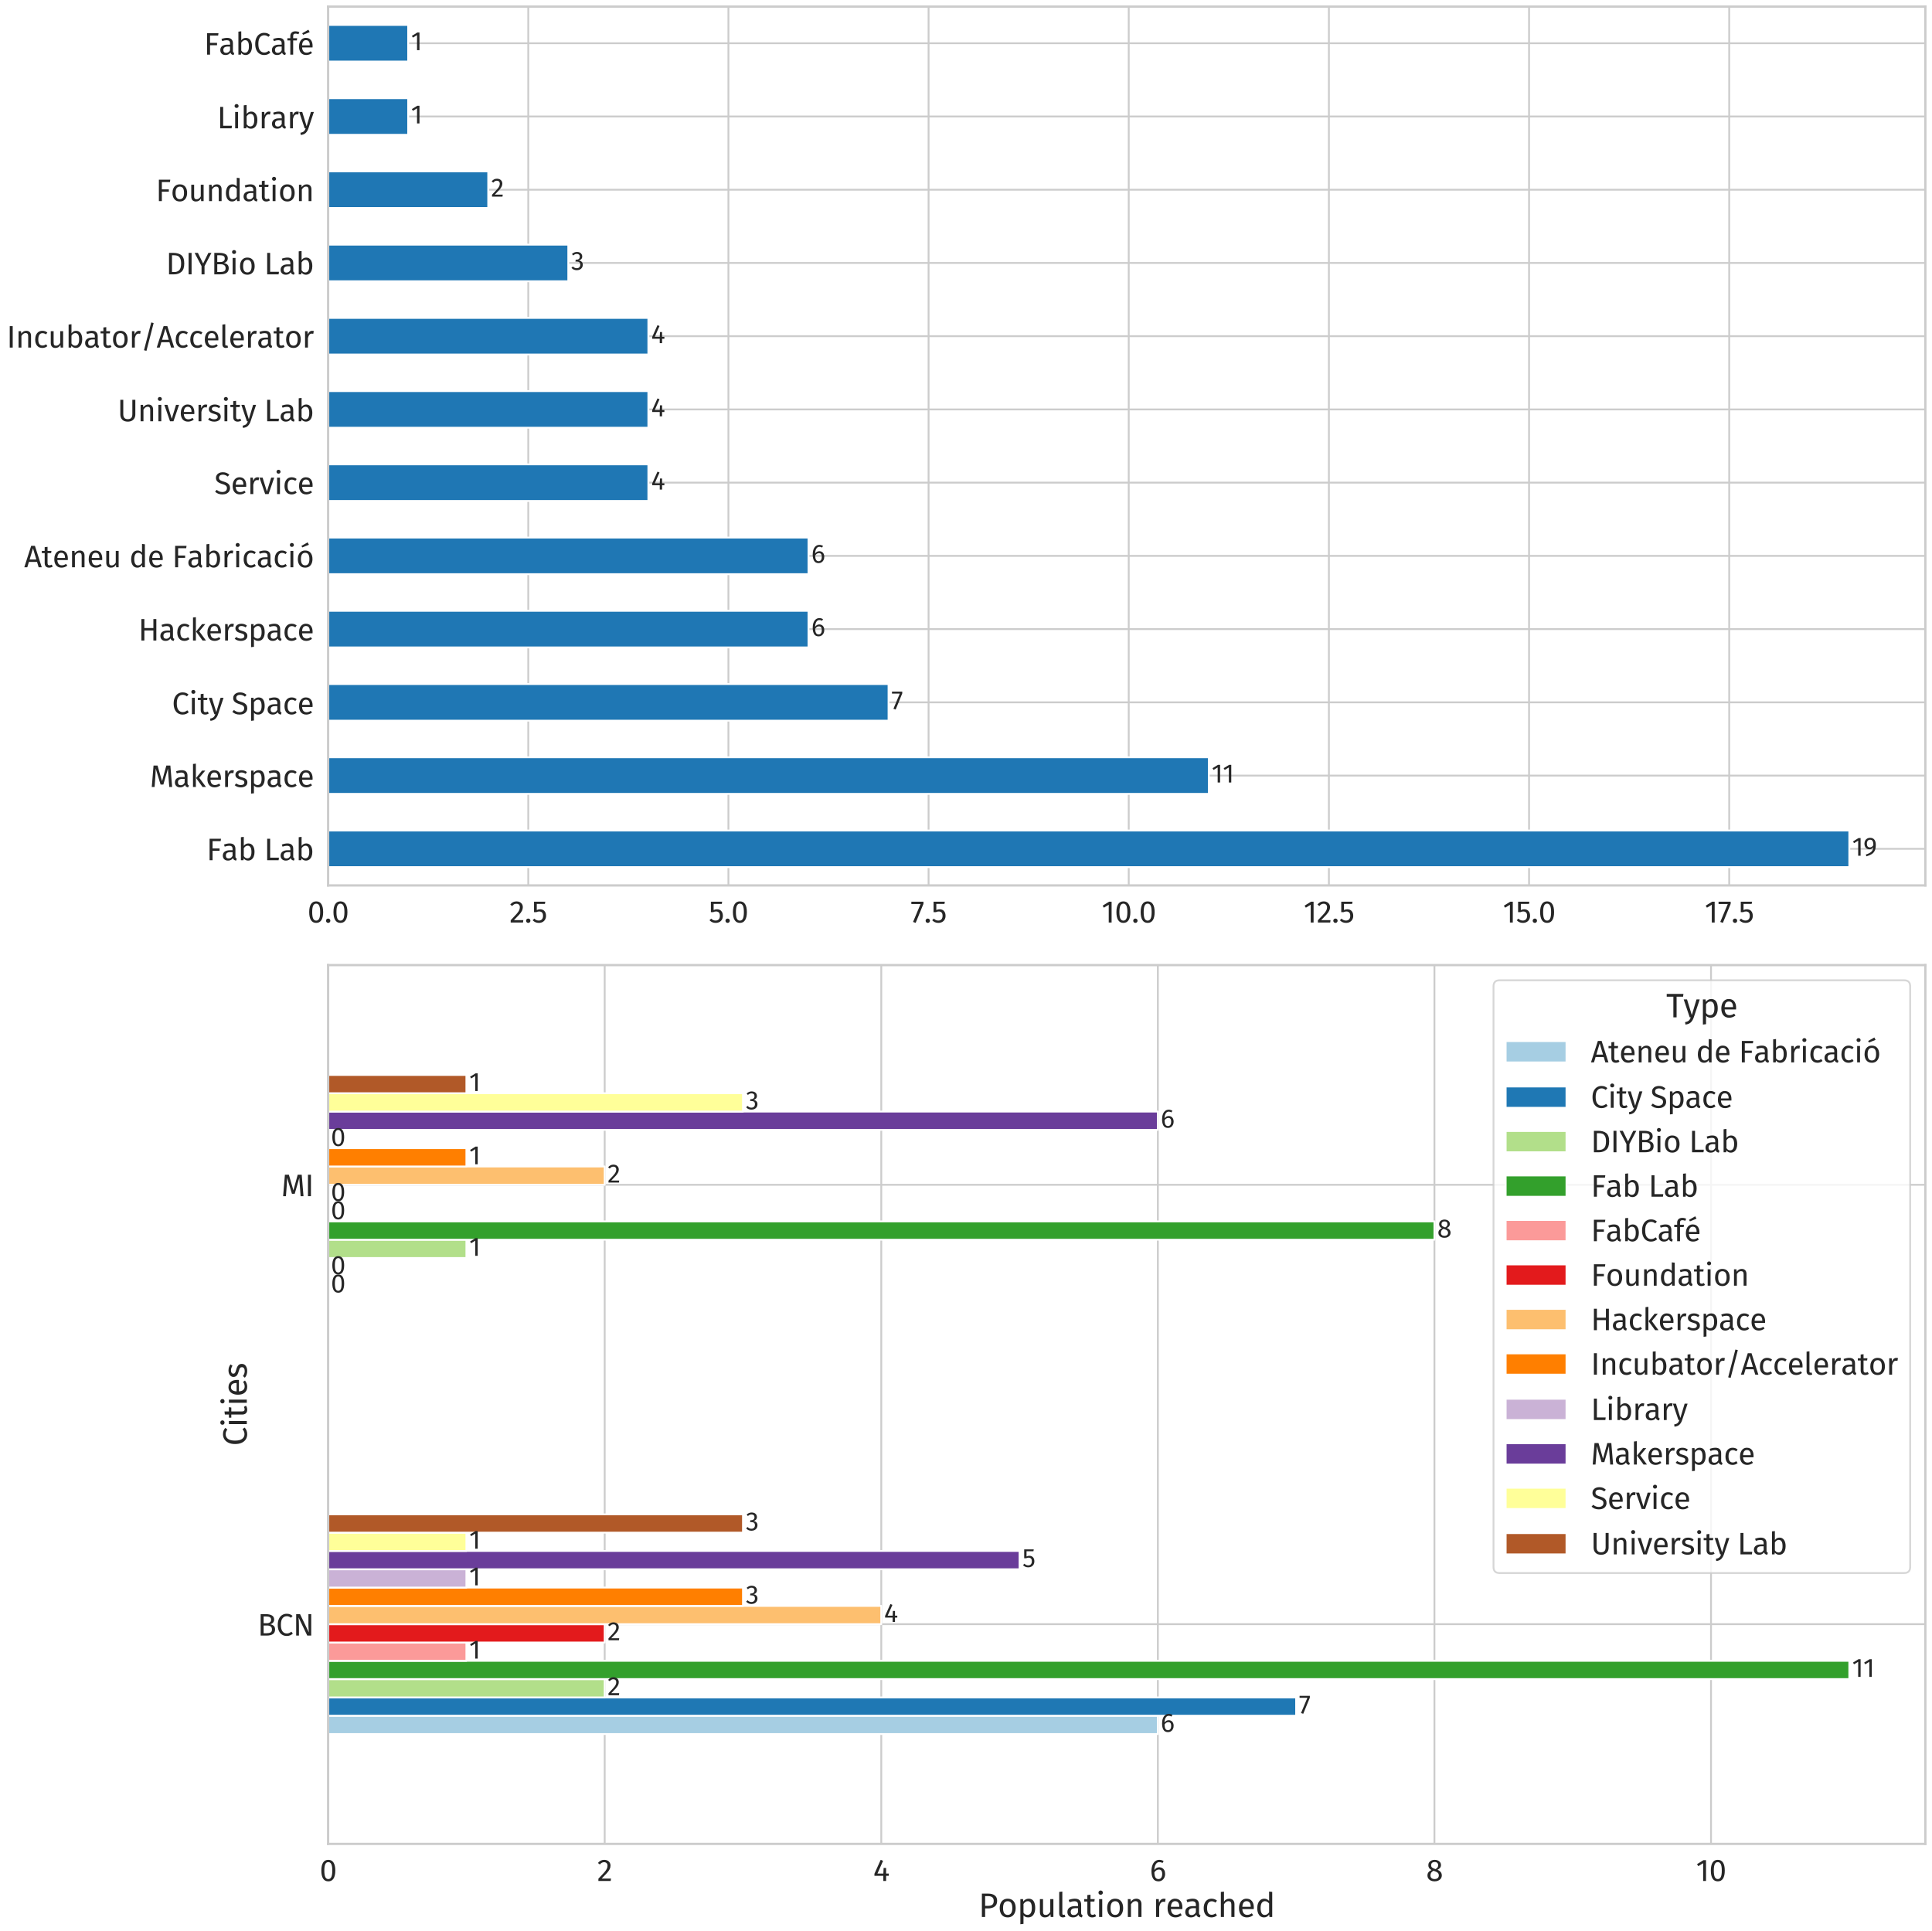 <?xml version="1.0" encoding="utf-8" standalone="no"?>
<!DOCTYPE svg PUBLIC "-//W3C//DTD SVG 1.1//EN"
  "http://www.w3.org/Graphics/SVG/1.1/DTD/svg11.dtd">
<svg height="2095.618pt" version="1.1" viewBox="0 0 2096.783 2095.618" width="2096.783pt" xmlns="http://www.w3.org/2000/svg" xmlns:xlink="http://www.w3.org/1999/xlink">
 <defs>
  <style type="text/css">*{stroke-linecap:butt;stroke-linejoin:round;}</style>
 </defs>
 <g id="figure_1">
  <g id="patch_1">
   <path d="M 0 2095.618 
L 2096.783 2095.618 
L 2096.783 0 
L 0 0 
z
" style="fill:#ffffff;"/>
  </g>
  <g id="axes_1">
   <g id="patch_2">
    <path d="M 356.093 961.067 
L 2089.583 961.067 
L 2089.583 7.2 
L 356.093 7.2 
z
" style="fill:#ffffff;"/>
   </g>
   <g id="matplotlib.axis_1">
    <g id="xtick_1">
     <g id="line2d_1">
      <path clip-path="url(#pef978687f9)" d="M 356.093 961.067 
L 356.093 7.2 
" style="fill:none;stroke:#cccccc;stroke-linecap:round;stroke-width:2;"/>
     </g>
     <g id="text_1">
      <!-- 0.0 -->
      <g style="fill:#262626;" transform="translate(333.72 1001.317)scale(0.33 -0.33)">
       <defs>
        <path d="M 1786 4346 
Q 2496 4346 2857 3779 
Q 3219 3213 3219 2138 
Q 3219 1062 2857 492 
Q 2496 -77 1786 -77 
Q 1075 -77 713 492 
Q 352 1062 352 2138 
Q 352 3213 713 3779 
Q 1075 4346 1786 4346 
z
M 1786 3878 
Q 1370 3878 1168 3468 
Q 966 3059 966 2138 
Q 966 1216 1168 803 
Q 1370 390 1786 390 
Q 2195 390 2400 803 
Q 2605 1216 2605 2138 
Q 2605 3053 2400 3465 
Q 2195 3878 1786 3878 
z
" id="FiraSans-Regular-30" transform="scale(0.016)"/>
        <path d="M 762 813 
Q 954 813 1082 685 
Q 1210 557 1210 371 
Q 1210 186 1082 54 
Q 954 -77 762 -77 
Q 576 -77 448 54 
Q 320 186 320 371 
Q 320 557 448 685 
Q 576 813 762 813 
z
" id="FiraSans-Regular-2e" transform="scale(0.016)"/>
       </defs>
       <use xlink:href="#FiraSans-Regular-30"/>
       <use x="55.8" xlink:href="#FiraSans-Regular-2e"/>
       <use x="79.8" xlink:href="#FiraSans-Regular-30"/>
      </g>
     </g>
    </g>
    <g id="xtick_2">
     <g id="line2d_2">
      <path clip-path="url(#pef978687f9)" d="M 573.322 961.067 
L 573.322 7.2 
" style="fill:none;stroke:#cccccc;stroke-linecap:round;stroke-width:2;"/>
     </g>
     <g id="text_2">
      <!-- 2.5 -->
      <g style="fill:#262626;" transform="translate(552.929 1001.317)scale(0.33 -0.33)">
       <defs>
        <path d="M 1459 4346 
Q 1843 4346 2134 4192 
Q 2426 4038 2586 3772 
Q 2746 3507 2746 3174 
Q 2746 2784 2570 2425 
Q 2394 2067 2029 1651 
Q 1664 1235 922 493 
L 2848 493 
L 2778 0 
L 250 0 
L 250 467 
Q 1107 1357 1465 1769 
Q 1824 2182 1977 2489 
Q 2131 2797 2131 3149 
Q 2131 3482 1939 3670 
Q 1747 3859 1427 3859 
Q 1165 3859 966 3750 
Q 768 3642 544 3392 
L 160 3699 
Q 422 4026 742 4186 
Q 1062 4346 1459 4346 
z
" id="FiraSans-Regular-32" transform="scale(0.016)"/>
        <path d="M 2688 3821 
L 1018 3821 
L 1018 2560 
Q 1344 2726 1702 2726 
Q 2253 2726 2585 2364 
Q 2918 2003 2918 1370 
Q 2918 947 2732 617 
Q 2547 288 2211 105 
Q 1875 -77 1434 -77 
Q 1043 -77 736 60 
Q 429 198 166 467 
L 512 806 
Q 717 602 934 502 
Q 1152 403 1427 403 
Q 1837 403 2070 659 
Q 2304 915 2304 1382 
Q 2304 1850 2093 2061 
Q 1882 2272 1523 2272 
Q 1357 2272 1216 2237 
Q 1075 2202 915 2125 
L 454 2125 
L 454 4282 
L 2771 4282 
L 2688 3821 
z
" id="FiraSans-Regular-35" transform="scale(0.016)"/>
       </defs>
       <use xlink:href="#FiraSans-Regular-32"/>
       <use x="49.5" xlink:href="#FiraSans-Regular-2e"/>
       <use x="73.5" xlink:href="#FiraSans-Regular-35"/>
      </g>
     </g>
    </g>
    <g id="xtick_3">
     <g id="line2d_3">
      <path clip-path="url(#pef978687f9)" d="M 790.551 961.067 
L 790.551 7.2 
" style="fill:none;stroke:#cccccc;stroke-linecap:round;stroke-width:2;"/>
     </g>
     <g id="text_3">
      <!-- 5.0 -->
      <g style="fill:#262626;" transform="translate(769.12 1001.317)scale(0.33 -0.33)">
       <use xlink:href="#FiraSans-Regular-35"/>
       <use x="50.1" xlink:href="#FiraSans-Regular-2e"/>
       <use x="74.1" xlink:href="#FiraSans-Regular-30"/>
      </g>
     </g>
    </g>
    <g id="xtick_4">
     <g id="line2d_4">
      <path clip-path="url(#pef978687f9)" d="M 1007.781 961.067 
L 1007.781 7.2 
" style="fill:none;stroke:#cccccc;stroke-linecap:round;stroke-width:2;"/>
     </g>
     <g id="text_4">
      <!-- 7.5 -->
      <g style="fill:#262626;" transform="translate(988.228 1001.317)scale(0.33 -0.33)">
       <defs>
        <path d="M 2650 4282 
L 2650 3840 
L 1050 -64 
L 512 115 
L 2054 3802 
L 160 3802 
L 160 4282 
L 2650 4282 
z
" id="FiraSans-Regular-37" transform="scale(0.016)"/>
       </defs>
       <use xlink:href="#FiraSans-Regular-37"/>
       <use x="44.4" xlink:href="#FiraSans-Regular-2e"/>
       <use x="68.4" xlink:href="#FiraSans-Regular-35"/>
      </g>
     </g>
    </g>
    <g id="xtick_5">
     <g id="line2d_5">
      <path clip-path="url(#pef978687f9)" d="M 1225.01 961.067 
L 1225.01 7.2 
" style="fill:none;stroke:#cccccc;stroke-linecap:round;stroke-width:2;"/>
     </g>
     <g id="text_5">
      <!-- 10.0 -->
      <g style="fill:#262626;" transform="translate(1195.493 1001.317)scale(0.33 -0.33)">
       <defs>
        <path d="M 2067 4282 
L 2067 0 
L 1478 0 
L 1478 3654 
L 480 3046 
L 224 3462 
L 1549 4282 
L 2067 4282 
z
" id="FiraSans-Regular-31" transform="scale(0.016)"/>
       </defs>
       <use xlink:href="#FiraSans-Regular-31"/>
       <use x="43.3" xlink:href="#FiraSans-Regular-30"/>
       <use x="99.1" xlink:href="#FiraSans-Regular-2e"/>
       <use x="123.1" xlink:href="#FiraSans-Regular-30"/>
      </g>
     </g>
    </g>
    <g id="xtick_6">
     <g id="line2d_6">
      <path clip-path="url(#pef978687f9)" d="M 1442.239 961.067 
L 1442.239 7.2 
" style="fill:none;stroke:#cccccc;stroke-linecap:round;stroke-width:2;"/>
     </g>
     <g id="text_6">
      <!-- 12.5 -->
      <g style="fill:#262626;" transform="translate(1414.702 1001.317)scale(0.33 -0.33)">
       <use xlink:href="#FiraSans-Regular-31"/>
       <use x="43.3" xlink:href="#FiraSans-Regular-32"/>
       <use x="92.8" xlink:href="#FiraSans-Regular-2e"/>
       <use x="116.8" xlink:href="#FiraSans-Regular-35"/>
      </g>
     </g>
    </g>
    <g id="xtick_7">
     <g id="line2d_7">
      <path clip-path="url(#pef978687f9)" d="M 1659.469 961.067 
L 1659.469 7.2 
" style="fill:none;stroke:#cccccc;stroke-linecap:round;stroke-width:2;"/>
     </g>
     <g id="text_7">
      <!-- 15.0 -->
      <g style="fill:#262626;" transform="translate(1630.893 1001.317)scale(0.33 -0.33)">
       <use xlink:href="#FiraSans-Regular-31"/>
       <use x="43.3" xlink:href="#FiraSans-Regular-35"/>
       <use x="93.4" xlink:href="#FiraSans-Regular-2e"/>
       <use x="117.4" xlink:href="#FiraSans-Regular-30"/>
      </g>
     </g>
    </g>
    <g id="xtick_8">
     <g id="line2d_8">
      <path clip-path="url(#pef978687f9)" d="M 1876.698 961.067 
L 1876.698 7.2 
" style="fill:none;stroke:#cccccc;stroke-linecap:round;stroke-width:2;"/>
     </g>
     <g id="text_8">
      <!-- 17.5 -->
      <g style="fill:#262626;" transform="translate(1850.002 1001.317)scale(0.33 -0.33)">
       <use xlink:href="#FiraSans-Regular-31"/>
       <use x="43.3" xlink:href="#FiraSans-Regular-37"/>
       <use x="87.7" xlink:href="#FiraSans-Regular-2e"/>
       <use x="111.7" xlink:href="#FiraSans-Regular-35"/>
      </g>
     </g>
    </g>
   </g>
   <g id="matplotlib.axis_2">
    <g id="ytick_1">
     <g id="line2d_9">
      <path clip-path="url(#pef978687f9)" d="M 356.093 921.323 
L 2089.583 921.323 
" style="fill:none;stroke:#cccccc;stroke-linecap:round;stroke-width:2;"/>
     </g>
     <g id="text_9">
      <!-- Fab Lab -->
      <g style="fill:#262626;" transform="translate(224.098 933.698)scale(0.33 -0.33)">
       <defs>
        <path d="M 640 0 
L 640 4410 
L 2982 4410 
L 2912 3923 
L 1248 3923 
L 1248 2419 
L 2688 2419 
L 2688 1939 
L 1248 1939 
L 1248 0 
L 640 0 
z
" id="FiraSans-Regular-46" transform="scale(0.016)"/>
        <path d="M 2880 787 
Q 2880 582 2950 483 
Q 3021 384 3162 333 
L 3027 -77 
Q 2765 -45 2605 70 
Q 2445 186 2368 429 
Q 2029 -77 1363 -77 
Q 864 -77 576 204 
Q 288 486 288 941 
Q 288 1478 675 1766 
Q 1062 2054 1773 2054 
L 2291 2054 
L 2291 2304 
Q 2291 2662 2118 2816 
Q 1946 2970 1587 2970 
Q 1216 2970 678 2790 
L 531 3219 
Q 1158 3450 1696 3450 
Q 2291 3450 2585 3158 
Q 2880 2867 2880 2330 
L 2880 787 
z
M 1498 365 
Q 2003 365 2291 890 
L 2291 1664 
L 1850 1664 
Q 915 1664 915 973 
Q 915 672 1062 518 
Q 1210 365 1498 365 
z
" id="FiraSans-Regular-61" transform="scale(0.016)"/>
        <path d="M 2150 3450 
Q 2726 3450 3065 2986 
Q 3405 2522 3405 1690 
Q 3405 1165 3245 765 
Q 3085 365 2784 144 
Q 2483 -77 2080 -77 
Q 1549 -77 1184 371 
L 1126 0 
L 608 0 
L 608 4730 
L 1197 4800 
L 1197 2950 
Q 1562 3450 2150 3450 
z
M 1939 390 
Q 2330 390 2550 707 
Q 2771 1024 2771 1690 
Q 2771 2374 2566 2678 
Q 2362 2982 1984 2982 
Q 1536 2982 1197 2458 
L 1197 845 
Q 1331 634 1526 512 
Q 1722 390 1939 390 
z
" id="FiraSans-Regular-62" transform="scale(0.016)"/>
        <path id="FiraSans-Regular-20" transform="scale(0.016)"/>
        <path d="M 1248 4410 
L 1248 531 
L 3059 531 
L 2989 0 
L 640 0 
L 640 4410 
L 1248 4410 
z
" id="FiraSans-Regular-4c" transform="scale(0.016)"/>
       </defs>
       <use xlink:href="#FiraSans-Regular-46"/>
       <use x="49.1" xlink:href="#FiraSans-Regular-61"/>
       <use x="103.5" xlink:href="#FiraSans-Regular-62"/>
       <use x="162.9" xlink:href="#FiraSans-Regular-20"/>
       <use x="189.4" xlink:href="#FiraSans-Regular-4c"/>
       <use x="239.2" xlink:href="#FiraSans-Regular-61"/>
       <use x="293.6" xlink:href="#FiraSans-Regular-62"/>
      </g>
     </g>
    </g>
    <g id="ytick_2">
     <g id="line2d_10">
      <path clip-path="url(#pef978687f9)" d="M 356.093 841.834 
L 2089.583 841.834 
" style="fill:none;stroke:#cccccc;stroke-linecap:round;stroke-width:2;"/>
     </g>
     <g id="text_10">
      <!-- Makerspace -->
      <g style="fill:#262626;" transform="translate(162.62 854.209)scale(0.33 -0.33)">
       <defs>
        <path d="M 4582 0 
L 3994 0 
L 3840 1990 
Q 3744 3162 3731 3789 
L 2778 499 
L 2208 499 
L 1203 3795 
Q 1203 2995 1120 1946 
L 973 0 
L 397 0 
L 762 4410 
L 1581 4410 
L 2509 1203 
L 3392 4410 
L 4218 4410 
L 4582 0 
z
" id="FiraSans-Regular-4d" transform="scale(0.016)"/>
        <path d="M 1197 4800 
L 1197 0 
L 608 0 
L 608 4730 
L 1197 4800 
z
M 3136 3373 
L 1894 1882 
L 3277 0 
L 2573 0 
L 1235 1843 
L 2477 3373 
L 3136 3373 
z
" id="FiraSans-Regular-6b" transform="scale(0.016)"/>
        <path d="M 3155 1786 
Q 3155 1638 3142 1485 
L 992 1485 
Q 1030 928 1273 665 
Q 1517 403 1901 403 
Q 2144 403 2349 473 
Q 2554 544 2778 698 
L 3034 346 
Q 2496 -77 1856 -77 
Q 1152 -77 758 384 
Q 365 845 365 1651 
Q 365 2176 534 2582 
Q 704 2989 1021 3219 
Q 1338 3450 1766 3450 
Q 2438 3450 2796 3008 
Q 3155 2566 3155 1786 
z
M 2573 1958 
Q 2573 2458 2374 2720 
Q 2176 2982 1779 2982 
Q 1056 2982 992 1920 
L 2573 1920 
L 2573 1958 
z
" id="FiraSans-Regular-65" transform="scale(0.016)"/>
        <path d="M 2074 3450 
Q 2253 3450 2406 3411 
L 2298 2835 
Q 2144 2874 2003 2874 
Q 1690 2874 1498 2643 
Q 1306 2413 1197 1926 
L 1197 0 
L 608 0 
L 608 3373 
L 1114 3373 
L 1171 2688 
Q 1306 3066 1536 3258 
Q 1766 3450 2074 3450 
z
" id="FiraSans-Regular-72" transform="scale(0.016)"/>
        <path d="M 1523 3450 
Q 1869 3450 2144 3354 
Q 2419 3258 2669 3066 
L 2419 2694 
Q 2189 2842 1981 2912 
Q 1773 2982 1542 2982 
Q 1254 2982 1088 2864 
Q 922 2746 922 2541 
Q 922 2336 1078 2221 
Q 1235 2106 1645 1997 
Q 2208 1856 2486 1613 
Q 2765 1370 2765 947 
Q 2765 448 2377 185 
Q 1990 -77 1434 -77 
Q 666 -77 160 365 
L 474 723 
Q 902 397 1421 397 
Q 1754 397 1949 534 
Q 2144 672 2144 909 
Q 2144 1082 2073 1187 
Q 2003 1293 1830 1373 
Q 1658 1453 1325 1542 
Q 787 1683 547 1920 
Q 307 2157 307 2522 
Q 307 2784 464 2998 
Q 621 3213 899 3331 
Q 1178 3450 1523 3450 
z
" id="FiraSans-Regular-73" transform="scale(0.016)"/>
        <path d="M 2157 3450 
Q 2803 3450 3104 2989 
Q 3405 2528 3405 1690 
Q 3405 896 3059 409 
Q 2714 -77 2080 -77 
Q 1517 -77 1197 307 
L 1197 -1293 
L 608 -1363 
L 608 3373 
L 1114 3373 
L 1158 2918 
Q 1344 3174 1606 3312 
Q 1869 3450 2157 3450 
z
M 1939 403 
Q 2771 403 2771 1690 
Q 2771 2982 2010 2982 
Q 1760 2982 1555 2835 
Q 1350 2688 1197 2458 
L 1197 813 
Q 1325 614 1517 508 
Q 1709 403 1939 403 
z
" id="FiraSans-Regular-70" transform="scale(0.016)"/>
        <path d="M 1837 3450 
Q 2138 3450 2387 3363 
Q 2637 3277 2867 3085 
L 2586 2714 
Q 2406 2842 2236 2902 
Q 2067 2963 1862 2963 
Q 1453 2963 1225 2636 
Q 998 2310 998 1670 
Q 998 1030 1222 726 
Q 1446 422 1862 422 
Q 2061 422 2227 483 
Q 2394 544 2598 678 
L 2867 294 
Q 2406 -77 1837 -77 
Q 1152 -77 758 384 
Q 365 845 365 1658 
Q 365 2195 544 2598 
Q 723 3002 1052 3226 
Q 1382 3450 1837 3450 
z
" id="FiraSans-Regular-63" transform="scale(0.016)"/>
       </defs>
       <use xlink:href="#FiraSans-Regular-4d"/>
       <use x="77.8" xlink:href="#FiraSans-Regular-61"/>
       <use x="132.2" xlink:href="#FiraSans-Regular-6b"/>
       <use x="183.4" xlink:href="#FiraSans-Regular-65"/>
       <use x="237.9" xlink:href="#FiraSans-Regular-72"/>
       <use x="276.5" xlink:href="#FiraSans-Regular-73"/>
       <use x="323.2" xlink:href="#FiraSans-Regular-70"/>
       <use x="382.6" xlink:href="#FiraSans-Regular-61"/>
       <use x="437" xlink:href="#FiraSans-Regular-63"/>
       <use x="484.8" xlink:href="#FiraSans-Regular-65"/>
      </g>
     </g>
    </g>
    <g id="ytick_3">
     <g id="line2d_11">
      <path clip-path="url(#pef978687f9)" d="M 356.093 762.345 
L 2089.583 762.345 
" style="fill:none;stroke:#cccccc;stroke-linecap:round;stroke-width:2;"/>
     </g>
     <g id="text_11">
      <!-- City Space -->
      <g style="fill:#262626;" transform="translate(186.612 775.215)scale(0.33 -0.33)">
       <defs>
        <path d="M 2182 4486 
Q 2579 4486 2851 4384 
Q 3123 4282 3405 4051 
L 3072 3661 
Q 2669 3987 2221 3987 
Q 1670 3987 1334 3564 
Q 998 3142 998 2208 
Q 998 1299 1331 867 
Q 1664 435 2214 435 
Q 2496 435 2707 531 
Q 2918 627 3155 800 
L 3456 416 
Q 3251 205 2931 64 
Q 2611 -77 2195 -77 
Q 1658 -77 1238 188 
Q 819 454 585 969 
Q 352 1485 352 2208 
Q 352 2931 595 3446 
Q 838 3962 1254 4224 
Q 1670 4486 2182 4486 
z
" id="FiraSans-Regular-43" transform="scale(0.016)"/>
        <path d="M 1197 3373 
L 1197 0 
L 608 0 
L 608 3373 
L 1197 3373 
z
M 896 4992 
Q 1082 4992 1197 4877 
Q 1312 4762 1312 4589 
Q 1312 4416 1197 4304 
Q 1082 4192 896 4192 
Q 717 4192 601 4304 
Q 486 4416 486 4589 
Q 486 4762 601 4877 
Q 717 4992 896 4992 
z
" id="FiraSans-Regular-69" transform="scale(0.016)"/>
        <path d="M 2310 154 
Q 1978 -77 1555 -77 
Q 1126 -77 886 169 
Q 646 416 646 883 
L 646 2918 
L 58 2918 
L 58 3373 
L 646 3373 
L 646 4134 
L 1235 4205 
L 1235 3373 
L 2035 3373 
L 1971 2918 
L 1235 2918 
L 1235 909 
Q 1235 646 1328 528 
Q 1421 410 1638 410 
Q 1837 410 2086 544 
L 2310 154 
z
" id="FiraSans-Regular-74" transform="scale(0.016)"/>
        <path d="M 1958 -19 
Q 1760 -608 1405 -950 
Q 1050 -1293 390 -1363 
L 326 -902 
Q 659 -845 857 -736 
Q 1056 -627 1174 -457 
Q 1293 -288 1395 0 
L 1197 0 
L 64 3373 
L 691 3373 
L 1594 429 
L 2477 3373 
L 3085 3373 
L 1958 -19 
z
" id="FiraSans-Regular-79" transform="scale(0.016)"/>
        <path d="M 1728 4486 
Q 2170 4486 2483 4361 
Q 2797 4237 3091 3974 
L 2758 3603 
Q 2509 3802 2269 3894 
Q 2029 3987 1754 3987 
Q 1408 3987 1184 3827 
Q 960 3667 960 3360 
Q 960 3168 1037 3037 
Q 1114 2906 1322 2797 
Q 1530 2688 1926 2566 
Q 2342 2438 2617 2291 
Q 2893 2144 3062 1885 
Q 3232 1626 3232 1229 
Q 3232 845 3043 550 
Q 2854 256 2499 89 
Q 2144 -77 1658 -77 
Q 742 -77 160 493 
L 493 864 
Q 762 646 1037 534 
Q 1312 422 1651 422 
Q 2061 422 2329 624 
Q 2598 826 2598 1210 
Q 2598 1427 2515 1571 
Q 2432 1715 2230 1830 
Q 2029 1946 1645 2061 
Q 966 2266 652 2554 
Q 339 2842 339 3334 
Q 339 3667 515 3929 
Q 691 4192 1008 4339 
Q 1325 4486 1728 4486 
z
" id="FiraSans-Regular-53" transform="scale(0.016)"/>
       </defs>
       <use xlink:href="#FiraSans-Regular-43"/>
       <use x="56" xlink:href="#FiraSans-Regular-69"/>
       <use x="84.2" xlink:href="#FiraSans-Regular-74"/>
       <use x="120.3" xlink:href="#FiraSans-Regular-79"/>
       <use x="169.5" xlink:href="#FiraSans-Regular-20"/>
       <use x="196" xlink:href="#FiraSans-Regular-53"/>
       <use x="250.5" xlink:href="#FiraSans-Regular-70"/>
       <use x="309.9" xlink:href="#FiraSans-Regular-61"/>
       <use x="364.3" xlink:href="#FiraSans-Regular-63"/>
       <use x="412.1" xlink:href="#FiraSans-Regular-65"/>
      </g>
     </g>
    </g>
    <g id="ytick_4">
     <g id="line2d_12">
      <path clip-path="url(#pef978687f9)" d="M 356.093 682.856 
L 2089.583 682.856 
" style="fill:none;stroke:#cccccc;stroke-linecap:round;stroke-width:2;"/>
     </g>
     <g id="text_12">
      <!-- Hackerspace -->
      <g style="fill:#262626;" transform="translate(150.08 695.231)scale(0.33 -0.33)">
       <defs>
        <path d="M 3104 0 
L 3104 2067 
L 1248 2067 
L 1248 0 
L 640 0 
L 640 4410 
L 1248 4410 
L 1248 2566 
L 3104 2566 
L 3104 4410 
L 3712 4410 
L 3712 0 
L 3104 0 
z
" id="FiraSans-Regular-48" transform="scale(0.016)"/>
       </defs>
       <use xlink:href="#FiraSans-Regular-48"/>
       <use x="68" xlink:href="#FiraSans-Regular-61"/>
       <use x="122.4" xlink:href="#FiraSans-Regular-63"/>
       <use x="170.2" xlink:href="#FiraSans-Regular-6b"/>
       <use x="221.4" xlink:href="#FiraSans-Regular-65"/>
       <use x="275.9" xlink:href="#FiraSans-Regular-72"/>
       <use x="314.5" xlink:href="#FiraSans-Regular-73"/>
       <use x="361.2" xlink:href="#FiraSans-Regular-70"/>
       <use x="420.6" xlink:href="#FiraSans-Regular-61"/>
       <use x="475" xlink:href="#FiraSans-Regular-63"/>
       <use x="522.8" xlink:href="#FiraSans-Regular-65"/>
      </g>
     </g>
    </g>
    <g id="ytick_5">
     <g id="line2d_13">
      <path clip-path="url(#pef978687f9)" d="M 356.093 603.367 
L 2089.583 603.367 
" style="fill:none;stroke:#cccccc;stroke-linecap:round;stroke-width:2;"/>
     </g>
     <g id="text_13">
      <!-- Ateneu de Fabricació -->
      <g style="fill:#262626;" transform="translate(26.17 615.742)scale(0.33 -0.33)">
       <defs>
        <path d="M 2989 0 
L 2656 1107 
L 986 1107 
L 653 0 
L 38 0 
L 1453 4410 
L 2221 4410 
L 3629 0 
L 2989 0 
z
M 1133 1600 
L 2509 1600 
L 1824 3904 
L 1133 1600 
z
" id="FiraSans-Regular-41" transform="scale(0.016)"/>
        <path d="M 2195 3450 
Q 2656 3450 2915 3174 
Q 3174 2899 3174 2419 
L 3174 0 
L 2586 0 
L 2586 2336 
Q 2586 2694 2451 2841 
Q 2317 2989 2054 2989 
Q 1786 2989 1581 2835 
Q 1376 2682 1197 2394 
L 1197 0 
L 608 0 
L 608 3373 
L 1114 3373 
L 1165 2874 
Q 1344 3142 1609 3296 
Q 1875 3450 2195 3450 
z
" id="FiraSans-Regular-6e" transform="scale(0.016)"/>
        <path d="M 3117 0 
L 2611 0 
L 2566 525 
Q 2374 211 2124 67 
Q 1875 -77 1517 -77 
Q 1075 -77 825 192 
Q 576 461 576 954 
L 576 3373 
L 1165 3373 
L 1165 1018 
Q 1165 672 1286 528 
Q 1408 384 1683 384 
Q 2176 384 2528 966 
L 2528 3373 
L 3117 3373 
L 3117 0 
z
" id="FiraSans-Regular-75" transform="scale(0.016)"/>
        <path d="M 3219 4730 
L 3219 0 
L 2701 0 
L 2643 467 
Q 2477 211 2227 67 
Q 1978 -77 1670 -77 
Q 1069 -77 733 396 
Q 397 870 397 1670 
Q 397 2189 557 2592 
Q 717 2995 1017 3222 
Q 1318 3450 1722 3450 
Q 2240 3450 2630 3034 
L 2630 4800 
L 3219 4730 
z
M 1798 390 
Q 2067 390 2259 515 
Q 2451 640 2630 890 
L 2630 2541 
Q 2464 2758 2275 2870 
Q 2086 2982 1850 2982 
Q 1459 2982 1244 2656 
Q 1030 2330 1030 1683 
Q 1030 1030 1228 710 
Q 1427 390 1798 390 
z
" id="FiraSans-Regular-64" transform="scale(0.016)"/>
        <path d="M 1875 3450 
Q 2586 3450 2979 2976 
Q 3373 2502 3373 1690 
Q 3373 1165 3193 765 
Q 3014 365 2675 144 
Q 2336 -77 1869 -77 
Q 1158 -77 761 396 
Q 365 870 365 1683 
Q 365 2208 544 2608 
Q 723 3008 1062 3229 
Q 1402 3450 1875 3450 
z
M 1875 2976 
Q 998 2976 998 1683 
Q 998 397 1869 397 
Q 2739 397 2739 1690 
Q 2739 2976 1875 2976 
z
M 2374 5126 
L 2637 4634 
L 1280 4083 
L 1101 4397 
L 2374 5126 
z
" id="FiraSans-Regular-f3" transform="scale(0.016)"/>
       </defs>
       <use xlink:href="#FiraSans-Regular-41"/>
       <use x="57.3" xlink:href="#FiraSans-Regular-74"/>
       <use x="93.4" xlink:href="#FiraSans-Regular-65"/>
       <use x="147.9" xlink:href="#FiraSans-Regular-6e"/>
       <use x="206.5" xlink:href="#FiraSans-Regular-65"/>
       <use x="261" xlink:href="#FiraSans-Regular-75"/>
       <use x="319.2" xlink:href="#FiraSans-Regular-20"/>
       <use x="345.7" xlink:href="#FiraSans-Regular-64"/>
       <use x="405.5" xlink:href="#FiraSans-Regular-65"/>
       <use x="460" xlink:href="#FiraSans-Regular-20"/>
       <use x="486.5" xlink:href="#FiraSans-Regular-46"/>
       <use x="535.6" xlink:href="#FiraSans-Regular-61"/>
       <use x="590" xlink:href="#FiraSans-Regular-62"/>
       <use x="649.4" xlink:href="#FiraSans-Regular-72"/>
       <use x="688" xlink:href="#FiraSans-Regular-69"/>
       <use x="716.2" xlink:href="#FiraSans-Regular-63"/>
       <use x="764" xlink:href="#FiraSans-Regular-61"/>
       <use x="818.4" xlink:href="#FiraSans-Regular-63"/>
       <use x="866.2" xlink:href="#FiraSans-Regular-69"/>
       <use x="894.4" xlink:href="#FiraSans-Regular-f3"/>
      </g>
     </g>
    </g>
    <g id="ytick_6">
     <g id="line2d_14">
      <path clip-path="url(#pef978687f9)" d="M 356.093 523.878 
L 2089.583 523.878 
" style="fill:none;stroke:#cccccc;stroke-linecap:round;stroke-width:2;"/>
     </g>
     <g id="text_14">
      <!-- Service -->
      <g style="fill:#262626;" transform="translate(232.585 536.253)scale(0.33 -0.33)">
       <defs>
        <path d="M 3085 3373 
L 1939 0 
L 1229 0 
L 64 3373 
L 704 3373 
L 1587 525 
L 2464 3373 
L 3085 3373 
z
" id="FiraSans-Regular-76" transform="scale(0.016)"/>
       </defs>
       <use xlink:href="#FiraSans-Regular-53"/>
       <use x="54.5" xlink:href="#FiraSans-Regular-65"/>
       <use x="109" xlink:href="#FiraSans-Regular-72"/>
       <use x="147.6" xlink:href="#FiraSans-Regular-76"/>
       <use x="196.8" xlink:href="#FiraSans-Regular-69"/>
       <use x="225" xlink:href="#FiraSans-Regular-63"/>
       <use x="272.8" xlink:href="#FiraSans-Regular-65"/>
      </g>
     </g>
    </g>
    <g id="ytick_7">
     <g id="line2d_15">
      <path clip-path="url(#pef978687f9)" d="M 356.093 444.389 
L 2089.583 444.389 
" style="fill:none;stroke:#cccccc;stroke-linecap:round;stroke-width:2;"/>
     </g>
     <g id="text_15">
      <!-- University Lab -->
      <g style="fill:#262626;" transform="translate(127.542 457.259)scale(0.33 -0.33)">
       <defs>
        <path d="M 3661 1414 
Q 3661 973 3478 637 
Q 3296 301 2947 112 
Q 2598 -77 2112 -77 
Q 1376 -77 976 329 
Q 576 736 576 1414 
L 576 4410 
L 1184 4410 
L 1184 1459 
Q 1184 947 1414 691 
Q 1645 435 2112 435 
Q 2586 435 2816 688 
Q 3046 941 3046 1459 
L 3046 4410 
L 3661 4410 
L 3661 1414 
z
" id="FiraSans-Regular-55" transform="scale(0.016)"/>
       </defs>
       <use xlink:href="#FiraSans-Regular-55"/>
       <use x="66.2" xlink:href="#FiraSans-Regular-6e"/>
       <use x="124.8" xlink:href="#FiraSans-Regular-69"/>
       <use x="153" xlink:href="#FiraSans-Regular-76"/>
       <use x="202.2" xlink:href="#FiraSans-Regular-65"/>
       <use x="256.7" xlink:href="#FiraSans-Regular-72"/>
       <use x="295.3" xlink:href="#FiraSans-Regular-73"/>
       <use x="342" xlink:href="#FiraSans-Regular-69"/>
       <use x="370.2" xlink:href="#FiraSans-Regular-74"/>
       <use x="406.3" xlink:href="#FiraSans-Regular-79"/>
       <use x="455.5" xlink:href="#FiraSans-Regular-20"/>
       <use x="482" xlink:href="#FiraSans-Regular-4c"/>
       <use x="531.8" xlink:href="#FiraSans-Regular-61"/>
       <use x="586.2" xlink:href="#FiraSans-Regular-62"/>
      </g>
     </g>
    </g>
    <g id="ytick_8">
     <g id="line2d_16">
      <path clip-path="url(#pef978687f9)" d="M 356.093 364.9 
L 2089.583 364.9 
" style="fill:none;stroke:#cccccc;stroke-linecap:round;stroke-width:2;"/>
     </g>
     <g id="text_16">
      <!-- Incubator/Accelerator -->
      <g style="fill:#262626;" transform="translate(7.2 377.275)scale(0.33 -0.33)">
       <defs>
        <path d="M 1248 4410 
L 1248 0 
L 640 0 
L 640 4410 
L 1248 4410 
z
" id="FiraSans-Regular-49" transform="scale(0.016)"/>
        <path d="M 1875 3450 
Q 2586 3450 2979 2976 
Q 3373 2502 3373 1690 
Q 3373 1165 3193 765 
Q 3014 365 2675 144 
Q 2336 -77 1869 -77 
Q 1158 -77 761 396 
Q 365 870 365 1683 
Q 365 2208 544 2608 
Q 723 3008 1062 3229 
Q 1402 3450 1875 3450 
z
M 1875 2976 
Q 998 2976 998 1683 
Q 998 397 1869 397 
Q 2739 397 2739 1690 
Q 2739 2976 1875 2976 
z
" id="FiraSans-Regular-6f" transform="scale(0.016)"/>
        <path d="M 2157 5165 
L 2656 5050 
L 1178 -666 
L 672 -544 
L 2157 5165 
z
" id="FiraSans-Regular-2f" transform="scale(0.016)"/>
        <path d="M 1280 -77 
Q 954 -77 765 118 
Q 576 314 576 666 
L 576 4730 
L 1165 4800 
L 1165 678 
Q 1165 538 1213 474 
Q 1261 410 1376 410 
Q 1498 410 1594 448 
L 1747 38 
Q 1536 -77 1280 -77 
z
" id="FiraSans-Regular-6c" transform="scale(0.016)"/>
       </defs>
       <use xlink:href="#FiraSans-Regular-49"/>
       <use x="29.5" xlink:href="#FiraSans-Regular-6e"/>
       <use x="88.1" xlink:href="#FiraSans-Regular-63"/>
       <use x="135.9" xlink:href="#FiraSans-Regular-75"/>
       <use x="194.1" xlink:href="#FiraSans-Regular-62"/>
       <use x="253.5" xlink:href="#FiraSans-Regular-61"/>
       <use x="307.9" xlink:href="#FiraSans-Regular-74"/>
       <use x="344" xlink:href="#FiraSans-Regular-6f"/>
       <use x="402.4" xlink:href="#FiraSans-Regular-72"/>
       <use x="441" xlink:href="#FiraSans-Regular-2f"/>
       <use x="493" xlink:href="#FiraSans-Regular-41"/>
       <use x="550.3" xlink:href="#FiraSans-Regular-63"/>
       <use x="598.1" xlink:href="#FiraSans-Regular-63"/>
       <use x="645.9" xlink:href="#FiraSans-Regular-65"/>
       <use x="700.4" xlink:href="#FiraSans-Regular-6c"/>
       <use x="729.7" xlink:href="#FiraSans-Regular-65"/>
       <use x="784.2" xlink:href="#FiraSans-Regular-72"/>
       <use x="822.8" xlink:href="#FiraSans-Regular-61"/>
       <use x="877.2" xlink:href="#FiraSans-Regular-74"/>
       <use x="913.3" xlink:href="#FiraSans-Regular-6f"/>
       <use x="971.7" xlink:href="#FiraSans-Regular-72"/>
      </g>
     </g>
    </g>
    <g id="ytick_9">
     <g id="line2d_17">
      <path clip-path="url(#pef978687f9)" d="M 356.093 285.411 
L 2089.583 285.411 
" style="fill:none;stroke:#cccccc;stroke-linecap:round;stroke-width:2;"/>
     </g>
     <g id="text_17">
      <!-- DIYBio Lab -->
      <g style="fill:#262626;" transform="translate(180.074 297.786)scale(0.33 -0.33)">
       <defs>
        <path d="M 1562 4410 
Q 2560 4410 3165 3946 
Q 3770 3482 3770 2227 
Q 3770 1005 3165 502 
Q 2560 0 1696 0 
L 640 0 
L 640 4410 
L 1562 4410 
z
M 1248 3923 
L 1248 480 
L 1741 480 
Q 2355 480 2739 857 
Q 3123 1235 3123 2227 
Q 3123 2925 2924 3299 
Q 2726 3674 2419 3798 
Q 2112 3923 1696 3923 
L 1248 3923 
z
" id="FiraSans-Regular-44" transform="scale(0.016)"/>
        <path d="M 3488 4410 
L 2067 1696 
L 2067 0 
L 1453 0 
L 1453 1690 
L 32 4410 
L 704 4410 
L 1779 2227 
L 2854 4410 
L 3488 4410 
z
" id="FiraSans-Regular-59" transform="scale(0.016)"/>
        <path d="M 2586 2330 
Q 3040 2253 3321 2009 
Q 3603 1766 3603 1254 
Q 3603 0 1856 0 
L 640 0 
L 640 4410 
L 1683 4410 
Q 2522 4410 2966 4134 
Q 3411 3859 3411 3296 
Q 3411 2912 3171 2656 
Q 2931 2400 2586 2330 
z
M 1248 3930 
L 1248 2541 
L 1914 2541 
Q 2298 2541 2544 2726 
Q 2790 2912 2790 3251 
Q 2790 3635 2531 3782 
Q 2272 3930 1747 3930 
L 1248 3930 
z
M 1856 486 
Q 2394 486 2678 646 
Q 2963 806 2963 1254 
Q 2963 1690 2688 1882 
Q 2413 2074 1971 2074 
L 1248 2074 
L 1248 486 
L 1856 486 
z
" id="FiraSans-Regular-42" transform="scale(0.016)"/>
       </defs>
       <use xlink:href="#FiraSans-Regular-44"/>
       <use x="64.4" xlink:href="#FiraSans-Regular-49"/>
       <use x="93.9" xlink:href="#FiraSans-Regular-59"/>
       <use x="148.9" xlink:href="#FiraSans-Regular-42"/>
       <use x="209.7" xlink:href="#FiraSans-Regular-69"/>
       <use x="237.9" xlink:href="#FiraSans-Regular-6f"/>
       <use x="296.3" xlink:href="#FiraSans-Regular-20"/>
       <use x="322.8" xlink:href="#FiraSans-Regular-4c"/>
       <use x="372.6" xlink:href="#FiraSans-Regular-61"/>
       <use x="427" xlink:href="#FiraSans-Regular-62"/>
      </g>
     </g>
    </g>
    <g id="ytick_10">
     <g id="line2d_18">
      <path clip-path="url(#pef978687f9)" d="M 356.093 205.922 
L 2089.583 205.922 
" style="fill:none;stroke:#cccccc;stroke-linecap:round;stroke-width:2;"/>
     </g>
     <g id="text_18">
      <!-- Foundation -->
      <g style="fill:#262626;" transform="translate(169.06 218.297)scale(0.33 -0.33)">
       <use xlink:href="#FiraSans-Regular-46"/>
       <use x="49.1" xlink:href="#FiraSans-Regular-6f"/>
       <use x="107.5" xlink:href="#FiraSans-Regular-75"/>
       <use x="165.7" xlink:href="#FiraSans-Regular-6e"/>
       <use x="224.3" xlink:href="#FiraSans-Regular-64"/>
       <use x="284.1" xlink:href="#FiraSans-Regular-61"/>
       <use x="338.5" xlink:href="#FiraSans-Regular-74"/>
       <use x="374.6" xlink:href="#FiraSans-Regular-69"/>
       <use x="402.8" xlink:href="#FiraSans-Regular-6f"/>
       <use x="461.2" xlink:href="#FiraSans-Regular-6e"/>
      </g>
     </g>
    </g>
    <g id="ytick_11">
     <g id="line2d_19">
      <path clip-path="url(#pef978687f9)" d="M 356.093 126.433 
L 2089.583 126.433 
" style="fill:none;stroke:#cccccc;stroke-linecap:round;stroke-width:2;"/>
     </g>
     <g id="text_19">
      <!-- Library -->
      <g style="fill:#262626;" transform="translate(235.586 139.303)scale(0.33 -0.33)">
       <use xlink:href="#FiraSans-Regular-4c"/>
       <use x="49.8" xlink:href="#FiraSans-Regular-69"/>
       <use x="78" xlink:href="#FiraSans-Regular-62"/>
       <use x="137.4" xlink:href="#FiraSans-Regular-72"/>
       <use x="176" xlink:href="#FiraSans-Regular-61"/>
       <use x="230.4" xlink:href="#FiraSans-Regular-72"/>
       <use x="269" xlink:href="#FiraSans-Regular-79"/>
      </g>
     </g>
    </g>
    <g id="ytick_12">
     <g id="line2d_20">
      <path clip-path="url(#pef978687f9)" d="M 356.093 46.944 
L 2089.583 46.944 
" style="fill:none;stroke:#cccccc;stroke-linecap:round;stroke-width:2;"/>
     </g>
     <g id="text_20">
      <!-- FabCafé -->
      <g style="fill:#262626;" transform="translate(221.36 59.319)scale(0.33 -0.33)">
       <defs>
        <path d="M 1754 4326 
Q 1485 4326 1369 4208 
Q 1254 4090 1254 3840 
L 1254 3373 
L 2074 3373 
L 2010 2918 
L 1254 2918 
L 1254 0 
L 666 0 
L 666 2918 
L 64 2918 
L 64 3373 
L 666 3373 
L 666 3834 
Q 666 4269 944 4534 
Q 1222 4800 1722 4800 
Q 1952 4800 2134 4758 
Q 2317 4717 2528 4627 
L 2342 4198 
Q 2054 4326 1754 4326 
z
" id="FiraSans-Regular-66" transform="scale(0.016)"/>
        <path d="M 3155 1786 
Q 3155 1638 3142 1485 
L 992 1485 
Q 1030 928 1273 665 
Q 1517 403 1901 403 
Q 2144 403 2349 473 
Q 2554 544 2778 698 
L 3034 346 
Q 2496 -77 1856 -77 
Q 1152 -77 758 384 
Q 365 845 365 1651 
Q 365 2176 534 2582 
Q 704 2989 1021 3219 
Q 1338 3450 1766 3450 
Q 2438 3450 2796 3008 
Q 3155 2566 3155 1786 
z
M 2573 1958 
Q 2573 2458 2374 2720 
Q 2176 2982 1779 2982 
Q 1056 2982 992 1920 
L 2573 1920 
L 2573 1958 
z
M 2291 5126 
L 2554 4634 
L 1197 4083 
L 1018 4397 
L 2291 5126 
z
" id="FiraSans-Regular-e9" transform="scale(0.016)"/>
       </defs>
       <use xlink:href="#FiraSans-Regular-46"/>
       <use x="49.1" xlink:href="#FiraSans-Regular-61"/>
       <use x="103.5" xlink:href="#FiraSans-Regular-62"/>
       <use x="162.9" xlink:href="#FiraSans-Regular-43"/>
       <use x="218.9" xlink:href="#FiraSans-Regular-61"/>
       <use x="273.3" xlink:href="#FiraSans-Regular-66"/>
       <use x="306.8" xlink:href="#FiraSans-Regular-e9"/>
      </g>
     </g>
    </g>
   </g>
   <g id="patch_3">
    <path clip-path="url(#pef978687f9)" d="M 356.093 941.195 
L 2007.036 941.195 
L 2007.036 901.451 
L 356.093 901.451 
z
" style="fill:#1f77b4;stroke:#ffffff;stroke-linejoin:miter;stroke-width:2;"/>
   </g>
   <g id="patch_4">
    <path clip-path="url(#pef978687f9)" d="M 356.093 861.706 
L 1311.902 861.706 
L 1311.902 821.962 
L 356.093 821.962 
z
" style="fill:#1f77b4;stroke:#ffffff;stroke-linejoin:miter;stroke-width:2;"/>
   </g>
   <g id="patch_5">
    <path clip-path="url(#pef978687f9)" d="M 356.093 782.217 
L 964.335 782.217 
L 964.335 742.473 
L 356.093 742.473 
z
" style="fill:#1f77b4;stroke:#ffffff;stroke-linejoin:miter;stroke-width:2;"/>
   </g>
   <g id="patch_6">
    <path clip-path="url(#pef978687f9)" d="M 356.093 702.728 
L 877.443 702.728 
L 877.443 662.984 
L 356.093 662.984 
z
" style="fill:#1f77b4;stroke:#ffffff;stroke-linejoin:miter;stroke-width:2;"/>
   </g>
   <g id="patch_7">
    <path clip-path="url(#pef978687f9)" d="M 356.093 623.239 
L 877.443 623.239 
L 877.443 583.495 
L 356.093 583.495 
z
" style="fill:#1f77b4;stroke:#ffffff;stroke-linejoin:miter;stroke-width:2;"/>
   </g>
   <g id="patch_8">
    <path clip-path="url(#pef978687f9)" d="M 356.093 543.75 
L 703.66 543.75 
L 703.66 504.006 
L 356.093 504.006 
z
" style="fill:#1f77b4;stroke:#ffffff;stroke-linejoin:miter;stroke-width:2;"/>
   </g>
   <g id="patch_9">
    <path clip-path="url(#pef978687f9)" d="M 356.093 464.262 
L 703.66 464.262 
L 703.66 424.517 
L 356.093 424.517 
z
" style="fill:#1f77b4;stroke:#ffffff;stroke-linejoin:miter;stroke-width:2;"/>
   </g>
   <g id="patch_10">
    <path clip-path="url(#pef978687f9)" d="M 356.093 384.773 
L 703.66 384.773 
L 703.66 345.028 
L 356.093 345.028 
z
" style="fill:#1f77b4;stroke:#ffffff;stroke-linejoin:miter;stroke-width:2;"/>
   </g>
   <g id="patch_11">
    <path clip-path="url(#pef978687f9)" d="M 356.093 305.284 
L 616.768 305.284 
L 616.768 265.539 
L 356.093 265.539 
z
" style="fill:#1f77b4;stroke:#ffffff;stroke-linejoin:miter;stroke-width:2;"/>
   </g>
   <g id="patch_12">
    <path clip-path="url(#pef978687f9)" d="M 356.093 225.795 
L 529.876 225.795 
L 529.876 186.05 
L 356.093 186.05 
z
" style="fill:#1f77b4;stroke:#ffffff;stroke-linejoin:miter;stroke-width:2;"/>
   </g>
   <g id="patch_13">
    <path clip-path="url(#pef978687f9)" d="M 356.093 146.306 
L 442.985 146.306 
L 442.985 106.561 
L 356.093 106.561 
z
" style="fill:#1f77b4;stroke:#ffffff;stroke-linejoin:miter;stroke-width:2;"/>
   </g>
   <g id="patch_14">
    <path clip-path="url(#pef978687f9)" d="M 356.093 66.817 
L 442.985 66.817 
L 442.985 27.072 
L 356.093 27.072 
z
" style="fill:#1f77b4;stroke:#ffffff;stroke-linejoin:miter;stroke-width:2;"/>
   </g>
   <g id="patch_15">
    <path d="M 356.093 961.067 
L 356.093 7.2 
" style="fill:none;stroke:#cccccc;stroke-linecap:square;stroke-linejoin:miter;stroke-width:2.5;"/>
   </g>
   <g id="patch_16">
    <path d="M 2089.583 961.067 
L 2089.583 7.2 
" style="fill:none;stroke:#cccccc;stroke-linecap:square;stroke-linejoin:miter;stroke-width:2.5;"/>
   </g>
   <g id="patch_17">
    <path d="M 356.093 961.067 
L 2089.583 961.067 
" style="fill:none;stroke:#cccccc;stroke-linecap:square;stroke-linejoin:miter;stroke-width:2.5;"/>
   </g>
   <g id="patch_18">
    <path d="M 356.093 7.2 
L 2089.583 7.2 
" style="fill:none;stroke:#cccccc;stroke-linecap:square;stroke-linejoin:miter;stroke-width:2.5;"/>
   </g>
   <g id="text_21">
    <!-- 19 -->
    <g style="fill:#262626;" transform="translate(2010.036 928.841)scale(0.28 -0.28)">
     <defs>
      <path d="M 1658 4346 
Q 2336 4346 2688 3901 
Q 3040 3456 3040 2682 
Q 3040 1805 2803 1270 
Q 2566 736 2080 419 
Q 1594 102 762 -141 
L 627 301 
Q 1485 544 1942 960 
Q 2400 1376 2432 2067 
Q 2285 1837 2035 1696 
Q 1786 1555 1472 1555 
Q 1139 1555 870 1724 
Q 602 1894 445 2204 
Q 288 2515 288 2931 
Q 288 3366 473 3686 
Q 659 4006 969 4176 
Q 1280 4346 1658 4346 
z
M 1594 2016 
Q 2099 2016 2445 2547 
Q 2458 3258 2269 3568 
Q 2080 3878 1670 3878 
Q 1293 3878 1088 3628 
Q 883 3379 883 2918 
Q 883 2470 1075 2243 
Q 1267 2016 1594 2016 
z
" id="FiraSans-Regular-39" transform="scale(0.016)"/>
     </defs>
     <use xlink:href="#FiraSans-Regular-31"/>
     <use x="43.3" xlink:href="#FiraSans-Regular-39"/>
    </g>
   </g>
   <g id="text_22">
    <!-- 11 -->
    <g style="fill:#262626;" transform="translate(1314.902 849.352)scale(0.28 -0.28)">
     <use xlink:href="#FiraSans-Regular-31"/>
     <use x="43.3" xlink:href="#FiraSans-Regular-31"/>
    </g>
   </g>
   <g id="text_23">
    <!-- 7 -->
    <g style="fill:#262626;" transform="translate(967.335 769.864)scale(0.28 -0.28)">
     <use xlink:href="#FiraSans-Regular-37"/>
    </g>
   </g>
   <g id="text_24">
    <!-- 6 -->
    <g style="fill:#262626;" transform="translate(880.443 690.375)scale(0.28 -0.28)">
     <defs>
      <path d="M 1971 2816 
Q 2298 2816 2566 2662 
Q 2835 2509 2995 2201 
Q 3155 1894 3155 1453 
Q 3155 998 2972 649 
Q 2790 301 2480 112 
Q 2170 -77 1792 -77 
Q 1043 -77 697 476 
Q 352 1030 352 2010 
Q 352 2707 547 3235 
Q 742 3763 1107 4054 
Q 1472 4346 1971 4346 
Q 2458 4346 2854 4083 
L 2624 3693 
Q 2323 3878 1965 3878 
Q 1504 3878 1235 3436 
Q 966 2995 941 2253 
Q 1338 2816 1971 2816 
z
M 1792 390 
Q 2163 390 2361 672 
Q 2560 954 2560 1434 
Q 2560 2349 1869 2349 
Q 1587 2349 1350 2192 
Q 1114 2035 947 1760 
Q 966 1056 1168 723 
Q 1370 390 1792 390 
z
" id="FiraSans-Regular-36" transform="scale(0.016)"/>
     </defs>
     <use xlink:href="#FiraSans-Regular-36"/>
    </g>
   </g>
   <g id="text_25">
    <!-- 6 -->
    <g style="fill:#262626;" transform="translate(880.443 610.886)scale(0.28 -0.28)">
     <use xlink:href="#FiraSans-Regular-36"/>
    </g>
   </g>
   <g id="text_26">
    <!-- 4 -->
    <g style="fill:#262626;" transform="translate(706.66 531.397)scale(0.28 -0.28)">
     <defs>
      <path d="M 3213 1523 
L 3213 1056 
L 2656 1056 
L 2656 0 
L 2086 0 
L 2086 1056 
L 256 1056 
L 256 1478 
L 1542 4346 
L 2035 4141 
L 877 1523 
L 2093 1523 
L 2144 2675 
L 2656 2675 
L 2656 1523 
L 3213 1523 
z
" id="FiraSans-Regular-34" transform="scale(0.016)"/>
     </defs>
     <use xlink:href="#FiraSans-Regular-34"/>
    </g>
   </g>
   <g id="text_27">
    <!-- 4 -->
    <g style="fill:#262626;" transform="translate(706.66 451.908)scale(0.28 -0.28)">
     <use xlink:href="#FiraSans-Regular-34"/>
    </g>
   </g>
   <g id="text_28">
    <!-- 4 -->
    <g style="fill:#262626;" transform="translate(706.66 372.419)scale(0.28 -0.28)">
     <use xlink:href="#FiraSans-Regular-34"/>
    </g>
   </g>
   <g id="text_29">
    <!-- 3 -->
    <g style="fill:#262626;" transform="translate(619.768 292.93)scale(0.28 -0.28)">
     <defs>
      <path d="M 1440 4346 
Q 1837 4346 2121 4198 
Q 2406 4051 2556 3801 
Q 2707 3552 2707 3258 
Q 2707 2867 2480 2614 
Q 2253 2362 1875 2272 
Q 2304 2234 2573 1965 
Q 2842 1696 2842 1235 
Q 2842 864 2662 563 
Q 2483 262 2150 92 
Q 1818 -77 1382 -77 
Q 992 -77 665 67 
Q 339 211 96 499 
L 448 826 
Q 659 608 880 505 
Q 1101 403 1363 403 
Q 1766 403 1996 630 
Q 2227 858 2227 1242 
Q 2227 1664 2009 1837 
Q 1792 2010 1376 2010 
L 1056 2010 
L 1126 2464 
L 1344 2464 
Q 1677 2464 1897 2662 
Q 2118 2861 2118 3219 
Q 2118 3520 1926 3696 
Q 1734 3872 1408 3872 
Q 1158 3872 950 3782 
Q 742 3693 525 3488 
L 218 3840 
Q 762 4346 1440 4346 
z
" id="FiraSans-Regular-33" transform="scale(0.016)"/>
     </defs>
     <use xlink:href="#FiraSans-Regular-33"/>
    </g>
   </g>
   <g id="text_30">
    <!-- 2 -->
    <g style="fill:#262626;" transform="translate(532.876 213.441)scale(0.28 -0.28)">
     <use xlink:href="#FiraSans-Regular-32"/>
    </g>
   </g>
   <g id="text_31">
    <!-- 1 -->
    <g style="fill:#262626;" transform="translate(445.985 133.952)scale(0.28 -0.28)">
     <use xlink:href="#FiraSans-Regular-31"/>
    </g>
   </g>
   <g id="text_32">
    <!-- 1 -->
    <g style="fill:#262626;" transform="translate(445.985 54.463)scale(0.28 -0.28)">
     <use xlink:href="#FiraSans-Regular-31"/>
    </g>
   </g>
  </g>
  <g id="axes_2">
   <g id="patch_19">
    <path d="M 356.093 2001.393 
L 2089.583 2001.393 
L 2089.583 1047.526 
L 356.093 1047.526 
z
" style="fill:#ffffff;"/>
   </g>
   <g id="matplotlib.axis_3">
    <g id="xtick_9">
     <g id="line2d_21">
      <path clip-path="url(#p48a3718534)" d="M 356.093 2001.393 
L 356.093 1047.526 
" style="fill:none;stroke:#cccccc;stroke-linecap:round;stroke-width:2;"/>
     </g>
     <g id="text_33">
      <!-- 0 -->
      <g style="fill:#262626;" transform="translate(346.886 2041.643)scale(0.33 -0.33)">
       <use xlink:href="#FiraSans-Regular-30"/>
      </g>
     </g>
    </g>
    <g id="xtick_10">
     <g id="line2d_22">
      <path clip-path="url(#p48a3718534)" d="M 656.264 2001.393 
L 656.264 1047.526 
" style="fill:none;stroke:#cccccc;stroke-linecap:round;stroke-width:2;"/>
     </g>
     <g id="text_34">
      <!-- 2 -->
      <g style="fill:#262626;" transform="translate(648.097 2041.643)scale(0.33 -0.33)">
       <use xlink:href="#FiraSans-Regular-32"/>
      </g>
     </g>
    </g>
    <g id="xtick_11">
     <g id="line2d_23">
      <path clip-path="url(#p48a3718534)" d="M 956.436 2001.393 
L 956.436 1047.526 
" style="fill:none;stroke:#cccccc;stroke-linecap:round;stroke-width:2;"/>
     </g>
     <g id="text_35">
      <!-- 4 -->
      <g style="fill:#262626;" transform="translate(947.657 2041.643)scale(0.33 -0.33)">
       <use xlink:href="#FiraSans-Regular-34"/>
      </g>
     </g>
    </g>
    <g id="xtick_12">
     <g id="line2d_24">
      <path clip-path="url(#p48a3718534)" d="M 1256.607 2001.393 
L 1256.607 1047.526 
" style="fill:none;stroke:#cccccc;stroke-linecap:round;stroke-width:2;"/>
     </g>
     <g id="text_36">
      <!-- 6 -->
      <g style="fill:#262626;" transform="translate(1247.813 2041.643)scale(0.33 -0.33)">
       <use xlink:href="#FiraSans-Regular-36"/>
      </g>
     </g>
    </g>
    <g id="xtick_13">
     <g id="line2d_25">
      <path clip-path="url(#p48a3718534)" d="M 1556.779 2001.393 
L 1556.779 1047.526 
" style="fill:none;stroke:#cccccc;stroke-linecap:round;stroke-width:2;"/>
     </g>
     <g id="text_37">
      <!-- 8 -->
      <g style="fill:#262626;" transform="translate(1547.688 2041.643)scale(0.33 -0.33)">
       <defs>
        <path d="M 2336 2298 
Q 3238 1933 3238 1146 
Q 3238 794 3049 515 
Q 2861 237 2521 80 
Q 2182 -77 1754 -77 
Q 1318 -77 985 76 
Q 653 230 470 505 
Q 288 781 288 1133 
Q 288 1530 502 1798 
Q 717 2067 1133 2246 
Q 794 2419 630 2665 
Q 467 2912 467 3245 
Q 467 3590 649 3840 
Q 832 4090 1129 4218 
Q 1427 4346 1766 4346 
Q 2099 4346 2396 4224 
Q 2694 4102 2880 3856 
Q 3066 3610 3066 3264 
Q 3066 2944 2886 2713 
Q 2707 2483 2336 2298 
z
M 1766 3904 
Q 1434 3904 1238 3731 
Q 1043 3558 1043 3238 
Q 1043 2931 1232 2771 
Q 1421 2611 1837 2477 
L 1946 2438 
Q 2234 2605 2362 2790 
Q 2490 2976 2490 3245 
Q 2490 3546 2301 3725 
Q 2112 3904 1766 3904 
z
M 1760 390 
Q 2157 390 2390 595 
Q 2624 800 2624 1139 
Q 2624 1370 2534 1526 
Q 2445 1683 2246 1801 
Q 2048 1920 1690 2042 
L 1530 2099 
Q 1210 1946 1056 1712 
Q 902 1478 902 1133 
Q 902 781 1132 585 
Q 1363 390 1760 390 
z
" id="FiraSans-Regular-38" transform="scale(0.016)"/>
       </defs>
       <use xlink:href="#FiraSans-Regular-38"/>
      </g>
     </g>
    </g>
    <g id="xtick_14">
     <g id="line2d_26">
      <path clip-path="url(#p48a3718534)" d="M 1856.95 2001.393 
L 1856.95 1047.526 
" style="fill:none;stroke:#cccccc;stroke-linecap:round;stroke-width:2;"/>
     </g>
     <g id="text_38">
      <!-- 10 -->
      <g style="fill:#262626;" transform="translate(1840.599 2041.643)scale(0.33 -0.33)">
       <use xlink:href="#FiraSans-Regular-31"/>
       <use x="43.3" xlink:href="#FiraSans-Regular-30"/>
      </g>
     </g>
    </g>
    <g id="text_39">
     <!-- Population reached -->
     <g style="fill:#262626;" transform="translate(1061.954 2080.751)scale(0.36 -0.36)">
      <defs>
       <path d="M 1798 4410 
Q 2618 4410 3066 4067 
Q 3514 3725 3514 3046 
Q 3514 2323 3046 1971 
Q 2579 1619 1805 1619 
L 1248 1619 
L 1248 0 
L 640 0 
L 640 4410 
L 1798 4410 
z
M 1779 2099 
Q 2310 2099 2588 2304 
Q 2867 2509 2867 3040 
Q 2867 3514 2588 3725 
Q 2310 3936 1792 3936 
L 1248 3936 
L 1248 2099 
L 1779 2099 
z
" id="FiraSans-Regular-50" transform="scale(0.016)"/>
       <path d="M 2195 3450 
Q 2656 3450 2915 3174 
Q 3174 2899 3174 2419 
L 3174 0 
L 2586 0 
L 2586 2336 
Q 2586 2694 2448 2841 
Q 2310 2989 2048 2989 
Q 1786 2989 1581 2835 
Q 1376 2682 1197 2400 
L 1197 0 
L 608 0 
L 608 4723 
L 1197 4787 
L 1197 2906 
Q 1594 3450 2195 3450 
z
" id="FiraSans-Regular-68" transform="scale(0.016)"/>
      </defs>
      <use xlink:href="#FiraSans-Regular-50"/>
      <use x="58.1" xlink:href="#FiraSans-Regular-6f"/>
      <use x="116.5" xlink:href="#FiraSans-Regular-70"/>
      <use x="175.9" xlink:href="#FiraSans-Regular-75"/>
      <use x="234.1" xlink:href="#FiraSans-Regular-6c"/>
      <use x="263.4" xlink:href="#FiraSans-Regular-61"/>
      <use x="317.8" xlink:href="#FiraSans-Regular-74"/>
      <use x="353.9" xlink:href="#FiraSans-Regular-69"/>
      <use x="382.1" xlink:href="#FiraSans-Regular-6f"/>
      <use x="440.5" xlink:href="#FiraSans-Regular-6e"/>
      <use x="499.1" xlink:href="#FiraSans-Regular-20"/>
      <use x="525.6" xlink:href="#FiraSans-Regular-72"/>
      <use x="564.2" xlink:href="#FiraSans-Regular-65"/>
      <use x="618.7" xlink:href="#FiraSans-Regular-61"/>
      <use x="673.1" xlink:href="#FiraSans-Regular-63"/>
      <use x="720.9" xlink:href="#FiraSans-Regular-68"/>
      <use x="779.5" xlink:href="#FiraSans-Regular-65"/>
      <use x="834" xlink:href="#FiraSans-Regular-64"/>
     </g>
    </g>
   </g>
   <g id="matplotlib.axis_4">
    <g id="ytick_13">
     <g id="line2d_27">
      <path clip-path="url(#p48a3718534)" d="M 356.093 1762.926 
L 2089.583 1762.926 
" style="fill:none;stroke:#cccccc;stroke-linecap:round;stroke-width:2;"/>
     </g>
     <g id="text_40">
      <!-- BCN -->
      <g style="fill:#262626;" transform="translate(279.512 1775.301)scale(0.33 -0.33)">
       <defs>
        <path d="M 3731 0 
L 2918 0 
L 1126 3744 
Q 1165 3302 1187 2928 
Q 1210 2554 1210 2022 
L 1210 0 
L 640 0 
L 640 4410 
L 1434 4410 
L 3245 659 
Q 3226 826 3194 1242 
Q 3162 1658 3162 2003 
L 3162 4410 
L 3731 4410 
L 3731 0 
z
" id="FiraSans-Regular-4e" transform="scale(0.016)"/>
       </defs>
       <use xlink:href="#FiraSans-Regular-42"/>
       <use x="60.8" xlink:href="#FiraSans-Regular-43"/>
       <use x="116.8" xlink:href="#FiraSans-Regular-4e"/>
      </g>
     </g>
    </g>
    <g id="ytick_14">
     <g id="line2d_28">
      <path clip-path="url(#p48a3718534)" d="M 356.093 1285.993 
L 2089.583 1285.993 
" style="fill:none;stroke:#cccccc;stroke-linecap:round;stroke-width:2;"/>
     </g>
     <g id="text_41">
      <!-- MI -->
      <g style="fill:#262626;" transform="translate(305.185 1298.368)scale(0.33 -0.33)">
       <use xlink:href="#FiraSans-Regular-4d"/>
       <use x="77.8" xlink:href="#FiraSans-Regular-49"/>
      </g>
     </g>
    </g>
    <g id="text_42">
     <!-- Cities -->
     <g style="fill:#262626;" transform="translate(267.845 1569.406)rotate(-90)scale(0.36 -0.36)">
      <use xlink:href="#FiraSans-Regular-43"/>
      <use x="56" xlink:href="#FiraSans-Regular-69"/>
      <use x="84.2" xlink:href="#FiraSans-Regular-74"/>
      <use x="120.3" xlink:href="#FiraSans-Regular-69"/>
      <use x="148.5" xlink:href="#FiraSans-Regular-65"/>
      <use x="203" xlink:href="#FiraSans-Regular-73"/>
     </g>
    </g>
   </g>
   <g id="patch_20">
    <path clip-path="url(#p48a3718534)" d="M 356.093 1882.16 
L 1256.607 1882.16 
L 1256.607 1862.287 
L 356.093 1862.287 
z
" style="fill:#a6cee3;stroke:#ffffff;stroke-linejoin:miter;stroke-width:2;"/>
   </g>
   <g id="patch_21">
    <path clip-path="url(#p48a3718534)" d="M 356.093 1405.226 
L 356.093 1405.226 
L 356.093 1385.354 
L 356.093 1385.354 
z
" style="fill:#a6cee3;stroke:#ffffff;stroke-linejoin:miter;stroke-width:2;"/>
   </g>
   <g id="patch_22">
    <path clip-path="url(#p48a3718534)" d="M 356.093 1862.287 
L 1406.693 1862.287 
L 1406.693 1842.415 
L 356.093 1842.415 
z
" style="fill:#1f78b4;stroke:#ffffff;stroke-linejoin:miter;stroke-width:2;"/>
   </g>
   <g id="patch_23">
    <path clip-path="url(#p48a3718534)" d="M 356.093 1385.354 
L 356.093 1385.354 
L 356.093 1365.481 
L 356.093 1365.481 
z
" style="fill:#1f78b4;stroke:#ffffff;stroke-linejoin:miter;stroke-width:2;"/>
   </g>
   <g id="patch_24">
    <path clip-path="url(#p48a3718534)" d="M 356.093 1842.415 
L 656.264 1842.415 
L 656.264 1822.543 
L 356.093 1822.543 
z
" style="fill:#b2df8a;stroke:#ffffff;stroke-linejoin:miter;stroke-width:2;"/>
   </g>
   <g id="patch_25">
    <path clip-path="url(#p48a3718534)" d="M 356.093 1365.481 
L 506.179 1365.481 
L 506.179 1345.609 
L 356.093 1345.609 
z
" style="fill:#b2df8a;stroke:#ffffff;stroke-linejoin:miter;stroke-width:2;"/>
   </g>
   <g id="patch_26">
    <path clip-path="url(#p48a3718534)" d="M 356.093 1822.543 
L 2007.036 1822.543 
L 2007.036 1802.671 
L 356.093 1802.671 
z
" style="fill:#33a02c;stroke:#ffffff;stroke-linejoin:miter;stroke-width:2;"/>
   </g>
   <g id="patch_27">
    <path clip-path="url(#p48a3718534)" d="M 356.093 1345.609 
L 1556.779 1345.609 
L 1556.779 1325.737 
L 356.093 1325.737 
z
" style="fill:#33a02c;stroke:#ffffff;stroke-linejoin:miter;stroke-width:2;"/>
   </g>
   <g id="patch_28">
    <path clip-path="url(#p48a3718534)" d="M 356.093 1802.671 
L 506.179 1802.671 
L 506.179 1782.798 
L 356.093 1782.798 
z
" style="fill:#fb9a99;stroke:#ffffff;stroke-linejoin:miter;stroke-width:2;"/>
   </g>
   <g id="patch_29">
    <path clip-path="url(#p48a3718534)" d="M 356.093 1325.737 
L 356.093 1325.737 
L 356.093 1305.865 
L 356.093 1305.865 
z
" style="fill:#fb9a99;stroke:#ffffff;stroke-linejoin:miter;stroke-width:2;"/>
   </g>
   <g id="patch_30">
    <path clip-path="url(#p48a3718534)" d="M 356.093 1782.798 
L 656.264 1782.798 
L 656.264 1762.926 
L 356.093 1762.926 
z
" style="fill:#e31a1c;stroke:#ffffff;stroke-linejoin:miter;stroke-width:2;"/>
   </g>
   <g id="patch_31">
    <path clip-path="url(#p48a3718534)" d="M 356.093 1305.865 
L 356.093 1305.865 
L 356.093 1285.993 
L 356.093 1285.993 
z
" style="fill:#e31a1c;stroke:#ffffff;stroke-linejoin:miter;stroke-width:2;"/>
   </g>
   <g id="patch_32">
    <path clip-path="url(#p48a3718534)" d="M 356.093 1762.926 
L 956.436 1762.926 
L 956.436 1743.054 
L 356.093 1743.054 
z
" style="fill:#fdbf6f;stroke:#ffffff;stroke-linejoin:miter;stroke-width:2;"/>
   </g>
   <g id="patch_33">
    <path clip-path="url(#p48a3718534)" d="M 356.093 1285.993 
L 656.264 1285.993 
L 656.264 1266.12 
L 356.093 1266.12 
z
" style="fill:#fdbf6f;stroke:#ffffff;stroke-linejoin:miter;stroke-width:2;"/>
   </g>
   <g id="patch_34">
    <path clip-path="url(#p48a3718534)" d="M 356.093 1743.054 
L 806.35 1743.054 
L 806.35 1723.182 
L 356.093 1723.182 
z
" style="fill:#ff7f00;stroke:#ffffff;stroke-linejoin:miter;stroke-width:2;"/>
   </g>
   <g id="patch_35">
    <path clip-path="url(#p48a3718534)" d="M 356.093 1266.12 
L 506.179 1266.12 
L 506.179 1246.248 
L 356.093 1246.248 
z
" style="fill:#ff7f00;stroke:#ffffff;stroke-linejoin:miter;stroke-width:2;"/>
   </g>
   <g id="patch_36">
    <path clip-path="url(#p48a3718534)" d="M 356.093 1723.182 
L 506.179 1723.182 
L 506.179 1703.31 
L 356.093 1703.31 
z
" style="fill:#cab2d6;stroke:#ffffff;stroke-linejoin:miter;stroke-width:2;"/>
   </g>
   <g id="patch_37">
    <path clip-path="url(#p48a3718534)" d="M 356.093 1246.248 
L 356.093 1246.248 
L 356.093 1226.376 
L 356.093 1226.376 
z
" style="fill:#cab2d6;stroke:#ffffff;stroke-linejoin:miter;stroke-width:2;"/>
   </g>
   <g id="patch_38">
    <path clip-path="url(#p48a3718534)" d="M 356.093 1703.31 
L 1106.521 1703.31 
L 1106.521 1683.437 
L 356.093 1683.437 
z
" style="fill:#6a3d9a;stroke:#ffffff;stroke-linejoin:miter;stroke-width:2;"/>
   </g>
   <g id="patch_39">
    <path clip-path="url(#p48a3718534)" d="M 356.093 1226.376 
L 1256.607 1226.376 
L 1256.607 1206.504 
L 356.093 1206.504 
z
" style="fill:#6a3d9a;stroke:#ffffff;stroke-linejoin:miter;stroke-width:2;"/>
   </g>
   <g id="patch_40">
    <path clip-path="url(#p48a3718534)" d="M 356.093 1683.437 
L 506.179 1683.437 
L 506.179 1663.565 
L 356.093 1663.565 
z
" style="fill:#ffff99;stroke:#ffffff;stroke-linejoin:miter;stroke-width:2;"/>
   </g>
   <g id="patch_41">
    <path clip-path="url(#p48a3718534)" d="M 356.093 1206.504 
L 806.35 1206.504 
L 806.35 1186.631 
L 356.093 1186.631 
z
" style="fill:#ffff99;stroke:#ffffff;stroke-linejoin:miter;stroke-width:2;"/>
   </g>
   <g id="patch_42">
    <path clip-path="url(#p48a3718534)" d="M 356.093 1663.565 
L 806.35 1663.565 
L 806.35 1643.693 
L 356.093 1643.693 
z
" style="fill:#b15928;stroke:#ffffff;stroke-linejoin:miter;stroke-width:2;"/>
   </g>
   <g id="patch_43">
    <path clip-path="url(#p48a3718534)" d="M 356.093 1186.631 
L 506.179 1186.631 
L 506.179 1166.759 
L 356.093 1166.759 
z
" style="fill:#b15928;stroke:#ffffff;stroke-linejoin:miter;stroke-width:2;"/>
   </g>
   <g id="patch_44">
    <path d="M 356.093 2001.393 
L 356.093 1047.526 
" style="fill:none;stroke:#cccccc;stroke-linecap:square;stroke-linejoin:miter;stroke-width:2.5;"/>
   </g>
   <g id="patch_45">
    <path d="M 2089.583 2001.393 
L 2089.583 1047.526 
" style="fill:none;stroke:#cccccc;stroke-linecap:square;stroke-linejoin:miter;stroke-width:2.5;"/>
   </g>
   <g id="patch_46">
    <path d="M 356.093 2001.393 
L 2089.583 2001.393 
" style="fill:none;stroke:#cccccc;stroke-linecap:square;stroke-linejoin:miter;stroke-width:2.5;"/>
   </g>
   <g id="patch_47">
    <path d="M 356.093 1047.526 
L 2089.583 1047.526 
" style="fill:none;stroke:#cccccc;stroke-linecap:square;stroke-linejoin:miter;stroke-width:2.5;"/>
   </g>
   <g id="text_43">
    <!-- 6 -->
    <g style="fill:#262626;" transform="translate(1259.607 1879.742)scale(0.28 -0.28)">
     <use xlink:href="#FiraSans-Regular-36"/>
    </g>
   </g>
   <g id="text_44">
    <!-- 0 -->
    <g style="fill:#262626;" transform="translate(359.093 1402.808)scale(0.28 -0.28)">
     <use xlink:href="#FiraSans-Regular-30"/>
    </g>
   </g>
   <g id="text_45">
    <!-- 7 -->
    <g style="fill:#262626;" transform="translate(1409.693 1859.87)scale(0.28 -0.28)">
     <use xlink:href="#FiraSans-Regular-37"/>
    </g>
   </g>
   <g id="text_46">
    <!-- 0 -->
    <g style="fill:#262626;" transform="translate(359.093 1382.936)scale(0.28 -0.28)">
     <use xlink:href="#FiraSans-Regular-30"/>
    </g>
   </g>
   <g id="text_47">
    <!-- 2 -->
    <g style="fill:#262626;" transform="translate(659.264 1839.998)scale(0.28 -0.28)">
     <use xlink:href="#FiraSans-Regular-32"/>
    </g>
   </g>
   <g id="text_48">
    <!-- 1 -->
    <g style="fill:#262626;" transform="translate(509.179 1363.064)scale(0.28 -0.28)">
     <use xlink:href="#FiraSans-Regular-31"/>
    </g>
   </g>
   <g id="text_49">
    <!-- 11 -->
    <g style="fill:#262626;" transform="translate(2010.036 1820.125)scale(0.28 -0.28)">
     <use xlink:href="#FiraSans-Regular-31"/>
     <use x="43.3" xlink:href="#FiraSans-Regular-31"/>
    </g>
   </g>
   <g id="text_50">
    <!-- 8 -->
    <g style="fill:#262626;" transform="translate(1559.779 1343.192)scale(0.28 -0.28)">
     <use xlink:href="#FiraSans-Regular-38"/>
    </g>
   </g>
   <g id="text_51">
    <!-- 1 -->
    <g style="fill:#262626;" transform="translate(509.179 1800.253)scale(0.28 -0.28)">
     <use xlink:href="#FiraSans-Regular-31"/>
    </g>
   </g>
   <g id="text_52">
    <!-- 0 -->
    <g style="fill:#262626;" transform="translate(359.093 1323.319)scale(0.28 -0.28)">
     <use xlink:href="#FiraSans-Regular-30"/>
    </g>
   </g>
   <g id="text_53">
    <!-- 2 -->
    <g style="fill:#262626;" transform="translate(659.264 1780.381)scale(0.28 -0.28)">
     <use xlink:href="#FiraSans-Regular-32"/>
    </g>
   </g>
   <g id="text_54">
    <!-- 0 -->
    <g style="fill:#262626;" transform="translate(359.093 1303.447)scale(0.28 -0.28)">
     <use xlink:href="#FiraSans-Regular-30"/>
    </g>
   </g>
   <g id="text_55">
    <!-- 4 -->
    <g style="fill:#262626;" transform="translate(959.436 1760.509)scale(0.28 -0.28)">
     <use xlink:href="#FiraSans-Regular-34"/>
    </g>
   </g>
   <g id="text_56">
    <!-- 2 -->
    <g style="fill:#262626;" transform="translate(659.264 1283.575)scale(0.28 -0.28)">
     <use xlink:href="#FiraSans-Regular-32"/>
    </g>
   </g>
   <g id="text_57">
    <!-- 3 -->
    <g style="fill:#262626;" transform="translate(809.35 1740.636)scale(0.28 -0.28)">
     <use xlink:href="#FiraSans-Regular-33"/>
    </g>
   </g>
   <g id="text_58">
    <!-- 1 -->
    <g style="fill:#262626;" transform="translate(509.179 1263.703)scale(0.28 -0.28)">
     <use xlink:href="#FiraSans-Regular-31"/>
    </g>
   </g>
   <g id="text_59">
    <!-- 1 -->
    <g style="fill:#262626;" transform="translate(509.179 1720.764)scale(0.28 -0.28)">
     <use xlink:href="#FiraSans-Regular-31"/>
    </g>
   </g>
   <g id="text_60">
    <!-- 0 -->
    <g style="fill:#262626;" transform="translate(359.093 1243.83)scale(0.28 -0.28)">
     <use xlink:href="#FiraSans-Regular-30"/>
    </g>
   </g>
   <g id="text_61">
    <!-- 5 -->
    <g style="fill:#262626;" transform="translate(1109.521 1700.892)scale(0.28 -0.28)">
     <use xlink:href="#FiraSans-Regular-35"/>
    </g>
   </g>
   <g id="text_62">
    <!-- 6 -->
    <g style="fill:#262626;" transform="translate(1259.607 1223.958)scale(0.28 -0.28)">
     <use xlink:href="#FiraSans-Regular-36"/>
    </g>
   </g>
   <g id="text_63">
    <!-- 1 -->
    <g style="fill:#262626;" transform="translate(509.179 1681.02)scale(0.28 -0.28)">
     <use xlink:href="#FiraSans-Regular-31"/>
    </g>
   </g>
   <g id="text_64">
    <!-- 3 -->
    <g style="fill:#262626;" transform="translate(809.35 1204.086)scale(0.28 -0.28)">
     <use xlink:href="#FiraSans-Regular-33"/>
    </g>
   </g>
   <g id="text_65">
    <!-- 3 -->
    <g style="fill:#262626;" transform="translate(809.35 1661.147)scale(0.28 -0.28)">
     <use xlink:href="#FiraSans-Regular-33"/>
    </g>
   </g>
   <g id="text_66">
    <!-- 1 -->
    <g style="fill:#262626;" transform="translate(509.179 1184.214)scale(0.28 -0.28)">
     <use xlink:href="#FiraSans-Regular-31"/>
    </g>
   </g>
   <g id="legend_1">
    <g id="patch_48">
     <path d="M 1627.49 1707.398 
L 2066.483 1707.398 
Q 2073.083 1707.398 2073.083 1700.798 
L 2073.083 1070.626 
Q 2073.083 1064.026 2066.483 1064.026 
L 1627.49 1064.026 
Q 1620.89 1064.026 1620.89 1070.626 
L 1620.89 1700.798 
Q 1620.89 1707.398 1627.49 1707.398 
z
" style="fill:#ffffff;opacity:0.8;stroke:#cccccc;stroke-linejoin:miter;stroke-width:2;"/>
    </g>
    <g id="text_67">
     <!-- Type -->
     <g style="fill:#262626;" transform="translate(1808.32 1104.226)scale(0.36 -0.36)">
      <defs>
       <path d="M 3245 4410 
L 3181 3891 
L 1958 3891 
L 1958 0 
L 1350 0 
L 1350 3891 
L 96 3891 
L 96 4410 
L 3245 4410 
z
" id="FiraSans-Regular-54" transform="scale(0.016)"/>
      </defs>
      <use xlink:href="#FiraSans-Regular-54"/>
      <use x="51.7" xlink:href="#FiraSans-Regular-79"/>
      <use x="100.9" xlink:href="#FiraSans-Regular-70"/>
      <use x="160.3" xlink:href="#FiraSans-Regular-65"/>
     </g>
    </g>
    <g id="patch_49">
     <path d="M 1634.09 1153.142 
L 1700.09 1153.142 
L 1700.09 1130.043 
L 1634.09 1130.043 
z
" style="fill:#a6cee3;stroke:#ffffff;stroke-linejoin:miter;stroke-width:2;"/>
    </g>
    <g id="text_68">
     <!-- Ateneu de Fabricació -->
     <g style="fill:#262626;" transform="translate(1726.49 1153.142)scale(0.33 -0.33)">
      <use xlink:href="#FiraSans-Regular-41"/>
      <use x="57.3" xlink:href="#FiraSans-Regular-74"/>
      <use x="93.4" xlink:href="#FiraSans-Regular-65"/>
      <use x="147.9" xlink:href="#FiraSans-Regular-6e"/>
      <use x="206.5" xlink:href="#FiraSans-Regular-65"/>
      <use x="261" xlink:href="#FiraSans-Regular-75"/>
      <use x="319.2" xlink:href="#FiraSans-Regular-20"/>
      <use x="345.7" xlink:href="#FiraSans-Regular-64"/>
      <use x="405.5" xlink:href="#FiraSans-Regular-65"/>
      <use x="460" xlink:href="#FiraSans-Regular-20"/>
      <use x="486.5" xlink:href="#FiraSans-Regular-46"/>
      <use x="535.6" xlink:href="#FiraSans-Regular-61"/>
      <use x="590" xlink:href="#FiraSans-Regular-62"/>
      <use x="649.4" xlink:href="#FiraSans-Regular-72"/>
      <use x="688" xlink:href="#FiraSans-Regular-69"/>
      <use x="716.2" xlink:href="#FiraSans-Regular-63"/>
      <use x="764" xlink:href="#FiraSans-Regular-61"/>
      <use x="818.4" xlink:href="#FiraSans-Regular-63"/>
      <use x="866.2" xlink:href="#FiraSans-Regular-69"/>
      <use x="894.4" xlink:href="#FiraSans-Regular-f3"/>
     </g>
    </g>
    <g id="patch_50">
     <path d="M 1634.09 1202.41 
L 1700.09 1202.41 
L 1700.09 1179.31 
L 1634.09 1179.31 
z
" style="fill:#1f78b4;stroke:#ffffff;stroke-linejoin:miter;stroke-width:2;"/>
    </g>
    <g id="text_69">
     <!-- City Space -->
     <g style="fill:#262626;" transform="translate(1726.49 1202.41)scale(0.33 -0.33)">
      <use xlink:href="#FiraSans-Regular-43"/>
      <use x="56" xlink:href="#FiraSans-Regular-69"/>
      <use x="84.2" xlink:href="#FiraSans-Regular-74"/>
      <use x="120.3" xlink:href="#FiraSans-Regular-79"/>
      <use x="169.5" xlink:href="#FiraSans-Regular-20"/>
      <use x="196" xlink:href="#FiraSans-Regular-53"/>
      <use x="250.5" xlink:href="#FiraSans-Regular-70"/>
      <use x="309.9" xlink:href="#FiraSans-Regular-61"/>
      <use x="364.3" xlink:href="#FiraSans-Regular-63"/>
      <use x="412.1" xlink:href="#FiraSans-Regular-65"/>
     </g>
    </g>
    <g id="patch_51">
     <path d="M 1634.09 1250.688 
L 1700.09 1250.688 
L 1700.09 1227.588 
L 1634.09 1227.588 
z
" style="fill:#b2df8a;stroke:#ffffff;stroke-linejoin:miter;stroke-width:2;"/>
    </g>
    <g id="text_70">
     <!-- DIYBio Lab -->
     <g style="fill:#262626;" transform="translate(1726.49 1250.688)scale(0.33 -0.33)">
      <use xlink:href="#FiraSans-Regular-44"/>
      <use x="64.4" xlink:href="#FiraSans-Regular-49"/>
      <use x="93.9" xlink:href="#FiraSans-Regular-59"/>
      <use x="148.9" xlink:href="#FiraSans-Regular-42"/>
      <use x="209.7" xlink:href="#FiraSans-Regular-69"/>
      <use x="237.9" xlink:href="#FiraSans-Regular-6f"/>
      <use x="296.3" xlink:href="#FiraSans-Regular-20"/>
      <use x="322.8" xlink:href="#FiraSans-Regular-4c"/>
      <use x="372.6" xlink:href="#FiraSans-Regular-61"/>
      <use x="427" xlink:href="#FiraSans-Regular-62"/>
     </g>
    </g>
    <g id="patch_52">
     <path d="M 1634.09 1298.966 
L 1700.09 1298.966 
L 1700.09 1275.866 
L 1634.09 1275.866 
z
" style="fill:#33a02c;stroke:#ffffff;stroke-linejoin:miter;stroke-width:2;"/>
    </g>
    <g id="text_71">
     <!-- Fab Lab -->
     <g style="fill:#262626;" transform="translate(1726.49 1298.966)scale(0.33 -0.33)">
      <use xlink:href="#FiraSans-Regular-46"/>
      <use x="49.1" xlink:href="#FiraSans-Regular-61"/>
      <use x="103.5" xlink:href="#FiraSans-Regular-62"/>
      <use x="162.9" xlink:href="#FiraSans-Regular-20"/>
      <use x="189.4" xlink:href="#FiraSans-Regular-4c"/>
      <use x="239.2" xlink:href="#FiraSans-Regular-61"/>
      <use x="293.6" xlink:href="#FiraSans-Regular-62"/>
     </g>
    </g>
    <g id="patch_53">
     <path d="M 1634.09 1347.244 
L 1700.09 1347.244 
L 1700.09 1324.144 
L 1634.09 1324.144 
z
" style="fill:#fb9a99;stroke:#ffffff;stroke-linejoin:miter;stroke-width:2;"/>
    </g>
    <g id="text_72">
     <!-- FabCafé -->
     <g style="fill:#262626;" transform="translate(1726.49 1347.244)scale(0.33 -0.33)">
      <use xlink:href="#FiraSans-Regular-46"/>
      <use x="49.1" xlink:href="#FiraSans-Regular-61"/>
      <use x="103.5" xlink:href="#FiraSans-Regular-62"/>
      <use x="162.9" xlink:href="#FiraSans-Regular-43"/>
      <use x="218.9" xlink:href="#FiraSans-Regular-61"/>
      <use x="273.3" xlink:href="#FiraSans-Regular-66"/>
      <use x="306.8" xlink:href="#FiraSans-Regular-e9"/>
     </g>
    </g>
    <g id="patch_54">
     <path d="M 1634.09 1395.522 
L 1700.09 1395.522 
L 1700.09 1372.422 
L 1634.09 1372.422 
z
" style="fill:#e31a1c;stroke:#ffffff;stroke-linejoin:miter;stroke-width:2;"/>
    </g>
    <g id="text_73">
     <!-- Foundation -->
     <g style="fill:#262626;" transform="translate(1726.49 1395.522)scale(0.33 -0.33)">
      <use xlink:href="#FiraSans-Regular-46"/>
      <use x="49.1" xlink:href="#FiraSans-Regular-6f"/>
      <use x="107.5" xlink:href="#FiraSans-Regular-75"/>
      <use x="165.7" xlink:href="#FiraSans-Regular-6e"/>
      <use x="224.3" xlink:href="#FiraSans-Regular-64"/>
      <use x="284.1" xlink:href="#FiraSans-Regular-61"/>
      <use x="338.5" xlink:href="#FiraSans-Regular-74"/>
      <use x="374.6" xlink:href="#FiraSans-Regular-69"/>
      <use x="402.8" xlink:href="#FiraSans-Regular-6f"/>
      <use x="461.2" xlink:href="#FiraSans-Regular-6e"/>
     </g>
    </g>
    <g id="patch_55">
     <path d="M 1634.09 1443.8 
L 1700.09 1443.8 
L 1700.09 1420.7 
L 1634.09 1420.7 
z
" style="fill:#fdbf6f;stroke:#ffffff;stroke-linejoin:miter;stroke-width:2;"/>
    </g>
    <g id="text_74">
     <!-- Hackerspace -->
     <g style="fill:#262626;" transform="translate(1726.49 1443.8)scale(0.33 -0.33)">
      <use xlink:href="#FiraSans-Regular-48"/>
      <use x="68" xlink:href="#FiraSans-Regular-61"/>
      <use x="122.4" xlink:href="#FiraSans-Regular-63"/>
      <use x="170.2" xlink:href="#FiraSans-Regular-6b"/>
      <use x="221.4" xlink:href="#FiraSans-Regular-65"/>
      <use x="275.9" xlink:href="#FiraSans-Regular-72"/>
      <use x="314.5" xlink:href="#FiraSans-Regular-73"/>
      <use x="361.2" xlink:href="#FiraSans-Regular-70"/>
      <use x="420.6" xlink:href="#FiraSans-Regular-61"/>
      <use x="475" xlink:href="#FiraSans-Regular-63"/>
      <use x="522.8" xlink:href="#FiraSans-Regular-65"/>
     </g>
    </g>
    <g id="patch_56">
     <path d="M 1634.09 1492.078 
L 1700.09 1492.078 
L 1700.09 1468.978 
L 1634.09 1468.978 
z
" style="fill:#ff7f00;stroke:#ffffff;stroke-linejoin:miter;stroke-width:2;"/>
    </g>
    <g id="text_75">
     <!-- Incubator/Accelerator -->
     <g style="fill:#262626;" transform="translate(1726.49 1492.078)scale(0.33 -0.33)">
      <use xlink:href="#FiraSans-Regular-49"/>
      <use x="29.5" xlink:href="#FiraSans-Regular-6e"/>
      <use x="88.1" xlink:href="#FiraSans-Regular-63"/>
      <use x="135.9" xlink:href="#FiraSans-Regular-75"/>
      <use x="194.1" xlink:href="#FiraSans-Regular-62"/>
      <use x="253.5" xlink:href="#FiraSans-Regular-61"/>
      <use x="307.9" xlink:href="#FiraSans-Regular-74"/>
      <use x="344" xlink:href="#FiraSans-Regular-6f"/>
      <use x="402.4" xlink:href="#FiraSans-Regular-72"/>
      <use x="441" xlink:href="#FiraSans-Regular-2f"/>
      <use x="493" xlink:href="#FiraSans-Regular-41"/>
      <use x="550.3" xlink:href="#FiraSans-Regular-63"/>
      <use x="598.1" xlink:href="#FiraSans-Regular-63"/>
      <use x="645.9" xlink:href="#FiraSans-Regular-65"/>
      <use x="700.4" xlink:href="#FiraSans-Regular-6c"/>
      <use x="729.7" xlink:href="#FiraSans-Regular-65"/>
      <use x="784.2" xlink:href="#FiraSans-Regular-72"/>
      <use x="822.8" xlink:href="#FiraSans-Regular-61"/>
      <use x="877.2" xlink:href="#FiraSans-Regular-74"/>
      <use x="913.3" xlink:href="#FiraSans-Regular-6f"/>
      <use x="971.7" xlink:href="#FiraSans-Regular-72"/>
     </g>
    </g>
    <g id="patch_57">
     <path d="M 1634.09 1541.346 
L 1700.09 1541.346 
L 1700.09 1518.246 
L 1634.09 1518.246 
z
" style="fill:#cab2d6;stroke:#ffffff;stroke-linejoin:miter;stroke-width:2;"/>
    </g>
    <g id="text_76">
     <!-- Library -->
     <g style="fill:#262626;" transform="translate(1726.49 1541.346)scale(0.33 -0.33)">
      <use xlink:href="#FiraSans-Regular-4c"/>
      <use x="49.8" xlink:href="#FiraSans-Regular-69"/>
      <use x="78" xlink:href="#FiraSans-Regular-62"/>
      <use x="137.4" xlink:href="#FiraSans-Regular-72"/>
      <use x="176" xlink:href="#FiraSans-Regular-61"/>
      <use x="230.4" xlink:href="#FiraSans-Regular-72"/>
      <use x="269" xlink:href="#FiraSans-Regular-79"/>
     </g>
    </g>
    <g id="patch_58">
     <path d="M 1634.09 1589.624 
L 1700.09 1589.624 
L 1700.09 1566.524 
L 1634.09 1566.524 
z
" style="fill:#6a3d9a;stroke:#ffffff;stroke-linejoin:miter;stroke-width:2;"/>
    </g>
    <g id="text_77">
     <!-- Makerspace -->
     <g style="fill:#262626;" transform="translate(1726.49 1589.624)scale(0.33 -0.33)">
      <use xlink:href="#FiraSans-Regular-4d"/>
      <use x="77.8" xlink:href="#FiraSans-Regular-61"/>
      <use x="132.2" xlink:href="#FiraSans-Regular-6b"/>
      <use x="183.4" xlink:href="#FiraSans-Regular-65"/>
      <use x="237.9" xlink:href="#FiraSans-Regular-72"/>
      <use x="276.5" xlink:href="#FiraSans-Regular-73"/>
      <use x="323.2" xlink:href="#FiraSans-Regular-70"/>
      <use x="382.6" xlink:href="#FiraSans-Regular-61"/>
      <use x="437" xlink:href="#FiraSans-Regular-63"/>
      <use x="484.8" xlink:href="#FiraSans-Regular-65"/>
     </g>
    </g>
    <g id="patch_59">
     <path d="M 1634.09 1637.902 
L 1700.09 1637.902 
L 1700.09 1614.802 
L 1634.09 1614.802 
z
" style="fill:#ffff99;stroke:#ffffff;stroke-linejoin:miter;stroke-width:2;"/>
    </g>
    <g id="text_78">
     <!-- Service -->
     <g style="fill:#262626;" transform="translate(1726.49 1637.902)scale(0.33 -0.33)">
      <use xlink:href="#FiraSans-Regular-53"/>
      <use x="54.5" xlink:href="#FiraSans-Regular-65"/>
      <use x="109" xlink:href="#FiraSans-Regular-72"/>
      <use x="147.6" xlink:href="#FiraSans-Regular-76"/>
      <use x="196.8" xlink:href="#FiraSans-Regular-69"/>
      <use x="225" xlink:href="#FiraSans-Regular-63"/>
      <use x="272.8" xlink:href="#FiraSans-Regular-65"/>
     </g>
    </g>
    <g id="patch_60">
     <path d="M 1634.09 1687.17 
L 1700.09 1687.17 
L 1700.09 1664.07 
L 1634.09 1664.07 
z
" style="fill:#b15928;stroke:#ffffff;stroke-linejoin:miter;stroke-width:2;"/>
    </g>
    <g id="text_79">
     <!-- University Lab -->
     <g style="fill:#262626;" transform="translate(1726.49 1687.17)scale(0.33 -0.33)">
      <use xlink:href="#FiraSans-Regular-55"/>
      <use x="66.2" xlink:href="#FiraSans-Regular-6e"/>
      <use x="124.8" xlink:href="#FiraSans-Regular-69"/>
      <use x="153" xlink:href="#FiraSans-Regular-76"/>
      <use x="202.2" xlink:href="#FiraSans-Regular-65"/>
      <use x="256.7" xlink:href="#FiraSans-Regular-72"/>
      <use x="295.3" xlink:href="#FiraSans-Regular-73"/>
      <use x="342" xlink:href="#FiraSans-Regular-69"/>
      <use x="370.2" xlink:href="#FiraSans-Regular-74"/>
      <use x="406.3" xlink:href="#FiraSans-Regular-79"/>
      <use x="455.5" xlink:href="#FiraSans-Regular-20"/>
      <use x="482" xlink:href="#FiraSans-Regular-4c"/>
      <use x="531.8" xlink:href="#FiraSans-Regular-61"/>
      <use x="586.2" xlink:href="#FiraSans-Regular-62"/>
     </g>
    </g>
   </g>
  </g>
 </g>
 <defs>
  <clipPath id="pef978687f9">
   <rect height="953.867" width="1733.49" x="356.093" y="7.2"/>
  </clipPath>
  <clipPath id="p48a3718534">
   <rect height="953.867" width="1733.49" x="356.093" y="1047.526"/>
  </clipPath>
 </defs>
</svg>
